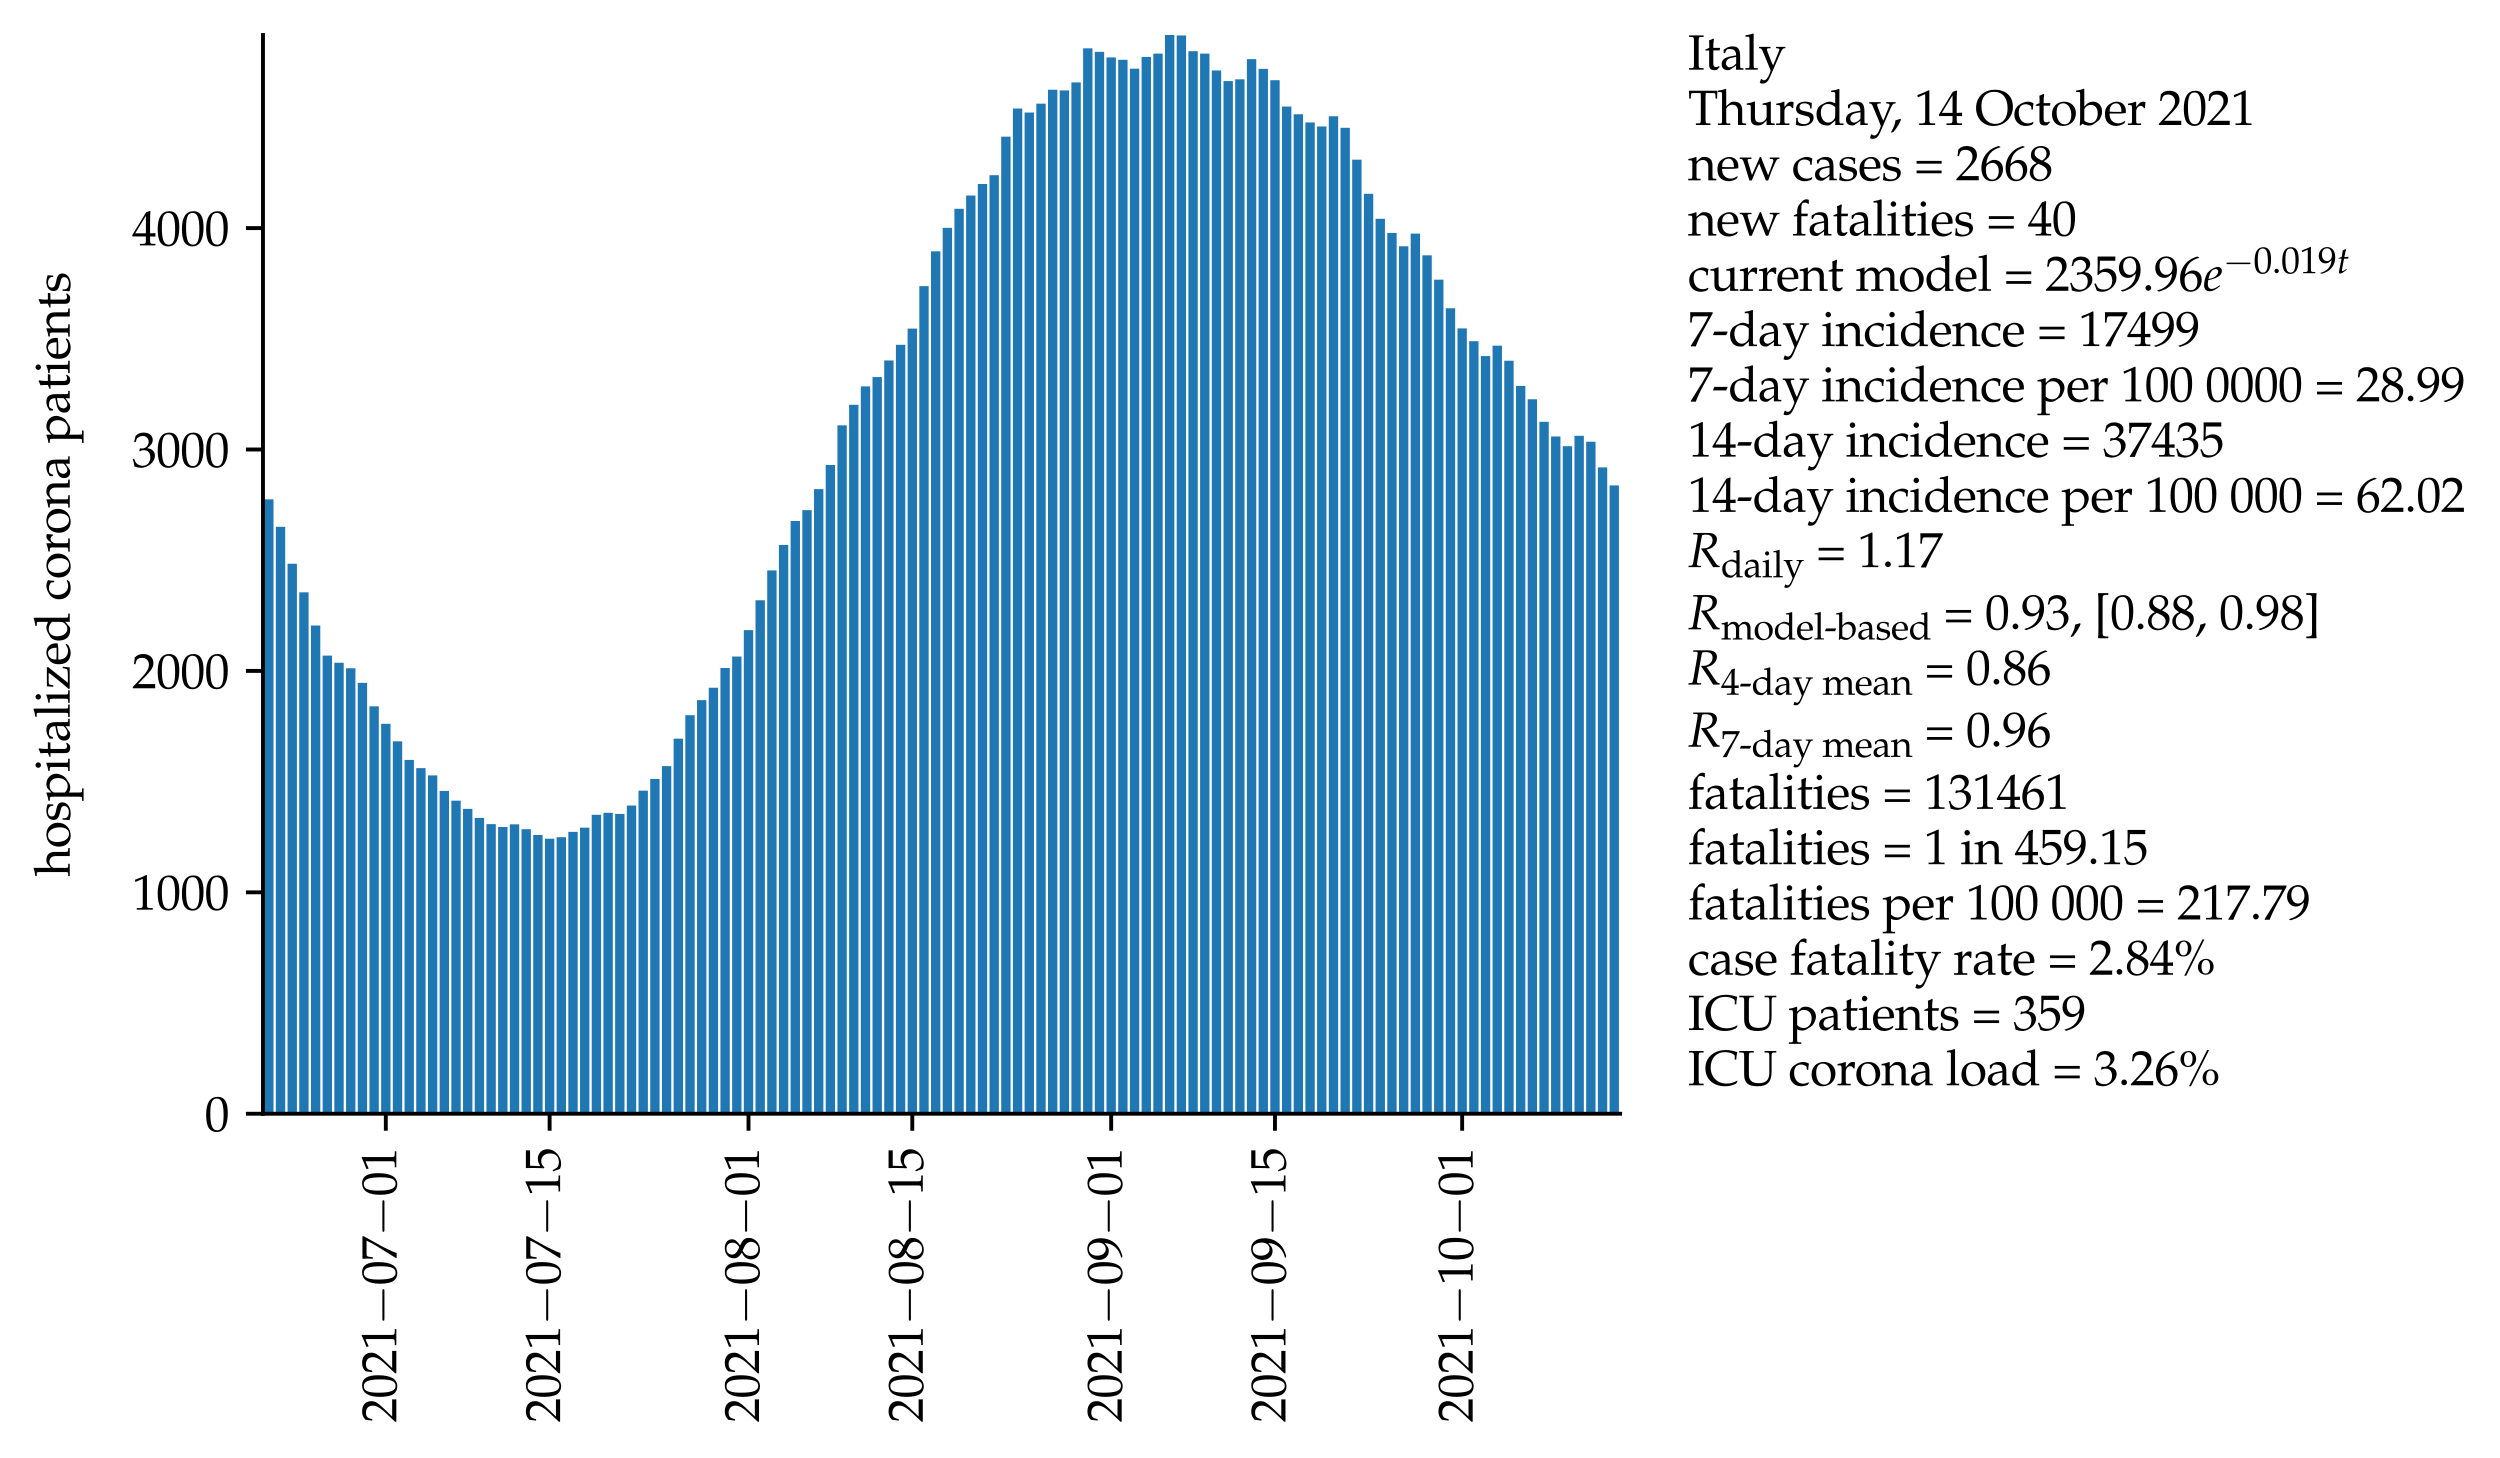 <?xml version="1.0" encoding="utf-8" standalone="no"?>
<!DOCTYPE svg PUBLIC "-//W3C//DTD SVG 1.1//EN"
  "http://www.w3.org/Graphics/SVG/1.1/DTD/svg11.dtd">
<svg height="299.648pt" version="1.1" viewBox="0 0 513.953 299.648" width="513.953pt" xmlns="http://www.w3.org/2000/svg" xmlns:xlink="http://www.w3.org/1999/xlink">
 <defs>
  <style type="text/css">*{stroke-linecap:butt;stroke-linejoin:round;}</style>
 </defs>
 <g id="figure_1">
  <g id="patch_1">
   <path d="M 0 299.648 
L 513.953 299.648 
L 513.953 0 
L 0 0 
z
" style="fill:#ffffff;"/>
  </g>
  <g id="axes_1">
   <g id="patch_2">
    <path d="M 54.063 228.96 
L 333.063 228.96 
L 333.063 7.2 
L 54.063 7.2 
z
" style="fill:#ffffff;"/>
   </g>
   <g id="patch_3">
    <path clip-path="url(#pe97f4beab5)" d="M 54.303 228.96 
L 56.228 228.96 
L 56.228 102.65 
L 54.303 102.65 
z
" style="fill:#1f77b4;"/>
   </g>
   <g id="patch_4">
    <path clip-path="url(#pe97f4beab5)" d="M 56.709 228.96 
L 58.633 228.96 
L 58.633 108.294 
L 56.709 108.294 
z
" style="fill:#1f77b4;"/>
   </g>
   <g id="patch_5">
    <path clip-path="url(#pe97f4beab5)" d="M 59.114 228.96 
L 61.038 228.96 
L 61.038 115.895 
L 59.114 115.895 
z
" style="fill:#1f77b4;"/>
   </g>
   <g id="patch_6">
    <path clip-path="url(#pe97f4beab5)" d="M 61.519 228.96 
L 63.443 228.96 
L 63.443 121.767 
L 61.519 121.767 
z
" style="fill:#1f77b4;"/>
   </g>
   <g id="patch_7">
    <path clip-path="url(#pe97f4beab5)" d="M 63.924 228.96 
L 65.848 228.96 
L 65.848 128.594 
L 63.924 128.594 
z
" style="fill:#1f77b4;"/>
   </g>
   <g id="patch_8">
    <path clip-path="url(#pe97f4beab5)" d="M 66.329 228.96 
L 68.253 228.96 
L 68.253 134.785 
L 66.329 134.785 
z
" style="fill:#1f77b4;"/>
   </g>
   <g id="patch_9">
    <path clip-path="url(#pe97f4beab5)" d="M 68.734 228.96 
L 70.659 228.96 
L 70.659 136.241 
L 68.734 136.241 
z
" style="fill:#1f77b4;"/>
   </g>
   <g id="patch_10">
    <path clip-path="url(#pe97f4beab5)" d="M 71.14 228.96 
L 73.064 228.96 
L 73.064 137.379 
L 71.14 137.379 
z
" style="fill:#1f77b4;"/>
   </g>
   <g id="patch_11">
    <path clip-path="url(#pe97f4beab5)" d="M 73.545 228.96 
L 75.469 228.96 
L 75.469 140.383 
L 73.545 140.383 
z
" style="fill:#1f77b4;"/>
   </g>
   <g id="patch_12">
    <path clip-path="url(#pe97f4beab5)" d="M 75.95 228.96 
L 77.874 228.96 
L 77.874 145.208 
L 75.95 145.208 
z
" style="fill:#1f77b4;"/>
   </g>
   <g id="patch_13">
    <path clip-path="url(#pe97f4beab5)" d="M 78.355 228.96 
L 80.279 228.96 
L 80.279 148.804 
L 78.355 148.804 
z
" style="fill:#1f77b4;"/>
   </g>
   <g id="patch_14">
    <path clip-path="url(#pe97f4beab5)" d="M 80.76 228.96 
L 82.684 228.96 
L 82.684 152.4 
L 80.76 152.4 
z
" style="fill:#1f77b4;"/>
   </g>
   <g id="patch_15">
    <path clip-path="url(#pe97f4beab5)" d="M 83.166 228.96 
L 85.09 228.96 
L 85.09 156.223 
L 83.166 156.223 
z
" style="fill:#1f77b4;"/>
   </g>
   <g id="patch_16">
    <path clip-path="url(#pe97f4beab5)" d="M 85.571 228.96 
L 87.495 228.96 
L 87.495 157.908 
L 85.571 157.908 
z
" style="fill:#1f77b4;"/>
   </g>
   <g id="patch_17">
    <path clip-path="url(#pe97f4beab5)" d="M 87.976 228.96 
L 89.9 228.96 
L 89.9 159.41 
L 87.976 159.41 
z
" style="fill:#1f77b4;"/>
   </g>
   <g id="patch_18">
    <path clip-path="url(#pe97f4beab5)" d="M 90.381 228.96 
L 92.305 228.96 
L 92.305 162.596 
L 90.381 162.596 
z
" style="fill:#1f77b4;"/>
   </g>
   <g id="patch_19">
    <path clip-path="url(#pe97f4beab5)" d="M 92.786 228.96 
L 94.71 228.96 
L 94.71 164.599 
L 92.786 164.599 
z
" style="fill:#1f77b4;"/>
   </g>
   <g id="patch_20">
    <path clip-path="url(#pe97f4beab5)" d="M 95.191 228.96 
L 97.116 228.96 
L 97.116 166.283 
L 95.191 166.283 
z
" style="fill:#1f77b4;"/>
   </g>
   <g id="patch_21">
    <path clip-path="url(#pe97f4beab5)" d="M 97.597 228.96 
L 99.521 228.96 
L 99.521 168.149 
L 97.597 168.149 
z
" style="fill:#1f77b4;"/>
   </g>
   <g id="patch_22">
    <path clip-path="url(#pe97f4beab5)" d="M 100.002 228.96 
L 101.926 228.96 
L 101.926 169.423 
L 100.002 169.423 
z
" style="fill:#1f77b4;"/>
   </g>
   <g id="patch_23">
    <path clip-path="url(#pe97f4beab5)" d="M 102.407 228.96 
L 104.331 228.96 
L 104.331 170.015 
L 102.407 170.015 
z
" style="fill:#1f77b4;"/>
   </g>
   <g id="patch_24">
    <path clip-path="url(#pe97f4beab5)" d="M 104.812 228.96 
L 106.736 228.96 
L 106.736 169.469 
L 104.812 169.469 
z
" style="fill:#1f77b4;"/>
   </g>
   <g id="patch_25">
    <path clip-path="url(#pe97f4beab5)" d="M 107.217 228.96 
L 109.141 228.96 
L 109.141 170.47 
L 107.217 170.47 
z
" style="fill:#1f77b4;"/>
   </g>
   <g id="patch_26">
    <path clip-path="url(#pe97f4beab5)" d="M 109.622 228.96 
L 111.547 228.96 
L 111.547 171.654 
L 109.622 171.654 
z
" style="fill:#1f77b4;"/>
   </g>
   <g id="patch_27">
    <path clip-path="url(#pe97f4beab5)" d="M 112.028 228.96 
L 113.952 228.96 
L 113.952 172.428 
L 112.028 172.428 
z
" style="fill:#1f77b4;"/>
   </g>
   <g id="patch_28">
    <path clip-path="url(#pe97f4beab5)" d="M 114.433 228.96 
L 116.357 228.96 
L 116.357 172.109 
L 114.433 172.109 
z
" style="fill:#1f77b4;"/>
   </g>
   <g id="patch_29">
    <path clip-path="url(#pe97f4beab5)" d="M 116.838 228.96 
L 118.762 228.96 
L 118.762 171.017 
L 116.838 171.017 
z
" style="fill:#1f77b4;"/>
   </g>
   <g id="patch_30">
    <path clip-path="url(#pe97f4beab5)" d="M 119.243 228.96 
L 121.167 228.96 
L 121.167 170.152 
L 119.243 170.152 
z
" style="fill:#1f77b4;"/>
   </g>
   <g id="patch_31">
    <path clip-path="url(#pe97f4beab5)" d="M 121.648 228.96 
L 123.572 228.96 
L 123.572 167.512 
L 121.648 167.512 
z
" style="fill:#1f77b4;"/>
   </g>
   <g id="patch_32">
    <path clip-path="url(#pe97f4beab5)" d="M 124.053 228.96 
L 125.978 228.96 
L 125.978 167.102 
L 124.053 167.102 
z
" style="fill:#1f77b4;"/>
   </g>
   <g id="patch_33">
    <path clip-path="url(#pe97f4beab5)" d="M 126.459 228.96 
L 128.383 228.96 
L 128.383 167.33 
L 126.459 167.33 
z
" style="fill:#1f77b4;"/>
   </g>
   <g id="patch_34">
    <path clip-path="url(#pe97f4beab5)" d="M 128.864 228.96 
L 130.788 228.96 
L 130.788 165.6 
L 128.864 165.6 
z
" style="fill:#1f77b4;"/>
   </g>
   <g id="patch_35">
    <path clip-path="url(#pe97f4beab5)" d="M 131.269 228.96 
L 133.193 228.96 
L 133.193 162.55 
L 131.269 162.55 
z
" style="fill:#1f77b4;"/>
   </g>
   <g id="patch_36">
    <path clip-path="url(#pe97f4beab5)" d="M 133.674 228.96 
L 135.598 228.96 
L 135.598 160.138 
L 133.674 160.138 
z
" style="fill:#1f77b4;"/>
   </g>
   <g id="patch_37">
    <path clip-path="url(#pe97f4beab5)" d="M 136.079 228.96 
L 138.003 228.96 
L 138.003 157.498 
L 136.079 157.498 
z
" style="fill:#1f77b4;"/>
   </g>
   <g id="patch_38">
    <path clip-path="url(#pe97f4beab5)" d="M 138.484 228.96 
L 140.409 228.96 
L 140.409 151.854 
L 138.484 151.854 
z
" style="fill:#1f77b4;"/>
   </g>
   <g id="patch_39">
    <path clip-path="url(#pe97f4beab5)" d="M 140.89 228.96 
L 142.814 228.96 
L 142.814 147.029 
L 140.89 147.029 
z
" style="fill:#1f77b4;"/>
   </g>
   <g id="patch_40">
    <path clip-path="url(#pe97f4beab5)" d="M 143.295 228.96 
L 145.219 228.96 
L 145.219 143.934 
L 143.295 143.934 
z
" style="fill:#1f77b4;"/>
   </g>
   <g id="patch_41">
    <path clip-path="url(#pe97f4beab5)" d="M 145.7 228.96 
L 147.624 228.96 
L 147.624 141.385 
L 145.7 141.385 
z
" style="fill:#1f77b4;"/>
   </g>
   <g id="patch_42">
    <path clip-path="url(#pe97f4beab5)" d="M 148.105 228.96 
L 150.029 228.96 
L 150.029 137.334 
L 148.105 137.334 
z
" style="fill:#1f77b4;"/>
   </g>
   <g id="patch_43">
    <path clip-path="url(#pe97f4beab5)" d="M 150.51 228.96 
L 152.434 228.96 
L 152.434 134.967 
L 150.51 134.967 
z
" style="fill:#1f77b4;"/>
   </g>
   <g id="patch_44">
    <path clip-path="url(#pe97f4beab5)" d="M 152.916 228.96 
L 154.84 228.96 
L 154.84 129.55 
L 152.916 129.55 
z
" style="fill:#1f77b4;"/>
   </g>
   <g id="patch_45">
    <path clip-path="url(#pe97f4beab5)" d="M 155.321 228.96 
L 157.245 228.96 
L 157.245 123.406 
L 155.321 123.406 
z
" style="fill:#1f77b4;"/>
   </g>
   <g id="patch_46">
    <path clip-path="url(#pe97f4beab5)" d="M 157.726 228.96 
L 159.65 228.96 
L 159.65 117.261 
L 157.726 117.261 
z
" style="fill:#1f77b4;"/>
   </g>
   <g id="patch_47">
    <path clip-path="url(#pe97f4beab5)" d="M 160.131 228.96 
L 162.055 228.96 
L 162.055 112.026 
L 160.131 112.026 
z
" style="fill:#1f77b4;"/>
   </g>
   <g id="patch_48">
    <path clip-path="url(#pe97f4beab5)" d="M 162.536 228.96 
L 164.46 228.96 
L 164.46 107.11 
L 162.536 107.11 
z
" style="fill:#1f77b4;"/>
   </g>
   <g id="patch_49">
    <path clip-path="url(#pe97f4beab5)" d="M 164.941 228.96 
L 166.866 228.96 
L 166.866 104.88 
L 164.941 104.88 
z
" style="fill:#1f77b4;"/>
   </g>
   <g id="patch_50">
    <path clip-path="url(#pe97f4beab5)" d="M 167.347 228.96 
L 169.271 228.96 
L 169.271 100.556 
L 167.347 100.556 
z
" style="fill:#1f77b4;"/>
   </g>
   <g id="patch_51">
    <path clip-path="url(#pe97f4beab5)" d="M 169.752 228.96 
L 171.676 228.96 
L 171.676 95.594 
L 169.752 95.594 
z
" style="fill:#1f77b4;"/>
   </g>
   <g id="patch_52">
    <path clip-path="url(#pe97f4beab5)" d="M 172.157 228.96 
L 174.081 228.96 
L 174.081 87.447 
L 172.157 87.447 
z
" style="fill:#1f77b4;"/>
   </g>
   <g id="patch_53">
    <path clip-path="url(#pe97f4beab5)" d="M 174.562 228.96 
L 176.486 228.96 
L 176.486 83.214 
L 174.562 83.214 
z
" style="fill:#1f77b4;"/>
   </g>
   <g id="patch_54">
    <path clip-path="url(#pe97f4beab5)" d="M 176.967 228.96 
L 178.891 228.96 
L 178.891 79.436 
L 176.967 79.436 
z
" style="fill:#1f77b4;"/>
   </g>
   <g id="patch_55">
    <path clip-path="url(#pe97f4beab5)" d="M 179.372 228.96 
L 181.297 228.96 
L 181.297 77.524 
L 179.372 77.524 
z
" style="fill:#1f77b4;"/>
   </g>
   <g id="patch_56">
    <path clip-path="url(#pe97f4beab5)" d="M 181.778 228.96 
L 183.702 228.96 
L 183.702 74.11 
L 181.778 74.11 
z
" style="fill:#1f77b4;"/>
   </g>
   <g id="patch_57">
    <path clip-path="url(#pe97f4beab5)" d="M 184.183 228.96 
L 186.107 228.96 
L 186.107 70.879 
L 184.183 70.879 
z
" style="fill:#1f77b4;"/>
   </g>
   <g id="patch_58">
    <path clip-path="url(#pe97f4beab5)" d="M 186.588 228.96 
L 188.512 228.96 
L 188.512 67.556 
L 186.588 67.556 
z
" style="fill:#1f77b4;"/>
   </g>
   <g id="patch_59">
    <path clip-path="url(#pe97f4beab5)" d="M 188.993 228.96 
L 190.917 228.96 
L 190.917 58.817 
L 188.993 58.817 
z
" style="fill:#1f77b4;"/>
   </g>
   <g id="patch_60">
    <path clip-path="url(#pe97f4beab5)" d="M 191.398 228.96 
L 193.322 228.96 
L 193.322 51.67 
L 191.398 51.67 
z
" style="fill:#1f77b4;"/>
   </g>
   <g id="patch_61">
    <path clip-path="url(#pe97f4beab5)" d="M 193.803 228.96 
L 195.728 228.96 
L 195.728 46.846 
L 193.803 46.846 
z
" style="fill:#1f77b4;"/>
   </g>
   <g id="patch_62">
    <path clip-path="url(#pe97f4beab5)" d="M 196.209 228.96 
L 198.133 228.96 
L 198.133 42.931 
L 196.209 42.931 
z
" style="fill:#1f77b4;"/>
   </g>
   <g id="patch_63">
    <path clip-path="url(#pe97f4beab5)" d="M 198.614 228.96 
L 200.538 228.96 
L 200.538 40.2 
L 198.614 40.2 
z
" style="fill:#1f77b4;"/>
   </g>
   <g id="patch_64">
    <path clip-path="url(#pe97f4beab5)" d="M 201.019 228.96 
L 202.943 228.96 
L 202.943 37.833 
L 201.019 37.833 
z
" style="fill:#1f77b4;"/>
   </g>
   <g id="patch_65">
    <path clip-path="url(#pe97f4beab5)" d="M 203.424 228.96 
L 205.348 228.96 
L 205.348 36.012 
L 203.424 36.012 
z
" style="fill:#1f77b4;"/>
   </g>
   <g id="patch_66">
    <path clip-path="url(#pe97f4beab5)" d="M 205.829 228.96 
L 207.753 228.96 
L 207.753 28.092 
L 205.829 28.092 
z
" style="fill:#1f77b4;"/>
   </g>
   <g id="patch_67">
    <path clip-path="url(#pe97f4beab5)" d="M 208.234 228.96 
L 210.159 228.96 
L 210.159 22.312 
L 208.234 22.312 
z
" style="fill:#1f77b4;"/>
   </g>
   <g id="patch_68">
    <path clip-path="url(#pe97f4beab5)" d="M 210.64 228.96 
L 212.564 228.96 
L 212.564 23.131 
L 210.64 23.131 
z
" style="fill:#1f77b4;"/>
   </g>
   <g id="patch_69">
    <path clip-path="url(#pe97f4beab5)" d="M 213.045 228.96 
L 214.969 228.96 
L 214.969 21.31 
L 213.045 21.31 
z
" style="fill:#1f77b4;"/>
   </g>
   <g id="patch_70">
    <path clip-path="url(#pe97f4beab5)" d="M 215.45 228.96 
L 217.374 228.96 
L 217.374 18.443 
L 215.45 18.443 
z
" style="fill:#1f77b4;"/>
   </g>
   <g id="patch_71">
    <path clip-path="url(#pe97f4beab5)" d="M 217.855 228.96 
L 219.779 228.96 
L 219.779 18.579 
L 217.855 18.579 
z
" style="fill:#1f77b4;"/>
   </g>
   <g id="patch_72">
    <path clip-path="url(#pe97f4beab5)" d="M 220.26 228.96 
L 222.184 228.96 
L 222.184 16.941 
L 220.26 16.941 
z
" style="fill:#1f77b4;"/>
   </g>
   <g id="patch_73">
    <path clip-path="url(#pe97f4beab5)" d="M 222.666 228.96 
L 224.59 228.96 
L 224.59 9.931 
L 222.666 9.931 
z
" style="fill:#1f77b4;"/>
   </g>
   <g id="patch_74">
    <path clip-path="url(#pe97f4beab5)" d="M 225.071 228.96 
L 226.995 228.96 
L 226.995 10.659 
L 225.071 10.659 
z
" style="fill:#1f77b4;"/>
   </g>
   <g id="patch_75">
    <path clip-path="url(#pe97f4beab5)" d="M 227.476 228.96 
L 229.4 228.96 
L 229.4 11.797 
L 227.476 11.797 
z
" style="fill:#1f77b4;"/>
   </g>
   <g id="patch_76">
    <path clip-path="url(#pe97f4beab5)" d="M 229.881 228.96 
L 231.805 228.96 
L 231.805 12.298 
L 229.881 12.298 
z
" style="fill:#1f77b4;"/>
   </g>
   <g id="patch_77">
    <path clip-path="url(#pe97f4beab5)" d="M 232.286 228.96 
L 234.21 228.96 
L 234.21 14.119 
L 232.286 14.119 
z
" style="fill:#1f77b4;"/>
   </g>
   <g id="patch_78">
    <path clip-path="url(#pe97f4beab5)" d="M 234.691 228.96 
L 236.616 228.96 
L 236.616 11.706 
L 234.691 11.706 
z
" style="fill:#1f77b4;"/>
   </g>
   <g id="patch_79">
    <path clip-path="url(#pe97f4beab5)" d="M 237.097 228.96 
L 239.021 228.96 
L 239.021 11.023 
L 237.097 11.023 
z
" style="fill:#1f77b4;"/>
   </g>
   <g id="patch_80">
    <path clip-path="url(#pe97f4beab5)" d="M 239.502 228.96 
L 241.426 228.96 
L 241.426 7.2 
L 239.502 7.2 
z
" style="fill:#1f77b4;"/>
   </g>
   <g id="patch_81">
    <path clip-path="url(#pe97f4beab5)" d="M 241.907 228.96 
L 243.831 228.96 
L 243.831 7.291 
L 241.907 7.291 
z
" style="fill:#1f77b4;"/>
   </g>
   <g id="patch_82">
    <path clip-path="url(#pe97f4beab5)" d="M 244.312 228.96 
L 246.236 228.96 
L 246.236 10.523 
L 244.312 10.523 
z
" style="fill:#1f77b4;"/>
   </g>
   <g id="patch_83">
    <path clip-path="url(#pe97f4beab5)" d="M 246.717 228.96 
L 248.641 228.96 
L 248.641 11.023 
L 246.717 11.023 
z
" style="fill:#1f77b4;"/>
   </g>
   <g id="patch_84">
    <path clip-path="url(#pe97f4beab5)" d="M 249.122 228.96 
L 251.047 228.96 
L 251.047 14.483 
L 249.122 14.483 
z
" style="fill:#1f77b4;"/>
   </g>
   <g id="patch_85">
    <path clip-path="url(#pe97f4beab5)" d="M 251.528 228.96 
L 253.452 228.96 
L 253.452 16.668 
L 251.528 16.668 
z
" style="fill:#1f77b4;"/>
   </g>
   <g id="patch_86">
    <path clip-path="url(#pe97f4beab5)" d="M 253.933 228.96 
L 255.857 228.96 
L 255.857 16.303 
L 253.933 16.303 
z
" style="fill:#1f77b4;"/>
   </g>
   <g id="patch_87">
    <path clip-path="url(#pe97f4beab5)" d="M 256.338 228.96 
L 258.262 228.96 
L 258.262 12.161 
L 256.338 12.161 
z
" style="fill:#1f77b4;"/>
   </g>
   <g id="patch_88">
    <path clip-path="url(#pe97f4beab5)" d="M 258.743 228.96 
L 260.667 228.96 
L 260.667 14.164 
L 258.743 14.164 
z
" style="fill:#1f77b4;"/>
   </g>
   <g id="patch_89">
    <path clip-path="url(#pe97f4beab5)" d="M 261.148 228.96 
L 263.072 228.96 
L 263.072 16.486 
L 261.148 16.486 
z
" style="fill:#1f77b4;"/>
   </g>
   <g id="patch_90">
    <path clip-path="url(#pe97f4beab5)" d="M 263.553 228.96 
L 265.478 228.96 
L 265.478 21.902 
L 263.553 21.902 
z
" style="fill:#1f77b4;"/>
   </g>
   <g id="patch_91">
    <path clip-path="url(#pe97f4beab5)" d="M 265.959 228.96 
L 267.883 228.96 
L 267.883 23.495 
L 265.959 23.495 
z
" style="fill:#1f77b4;"/>
   </g>
   <g id="patch_92">
    <path clip-path="url(#pe97f4beab5)" d="M 268.364 228.96 
L 270.288 228.96 
L 270.288 25.179 
L 268.364 25.179 
z
" style="fill:#1f77b4;"/>
   </g>
   <g id="patch_93">
    <path clip-path="url(#pe97f4beab5)" d="M 270.769 228.96 
L 272.693 228.96 
L 272.693 25.999 
L 270.769 25.999 
z
" style="fill:#1f77b4;"/>
   </g>
   <g id="patch_94">
    <path clip-path="url(#pe97f4beab5)" d="M 273.174 228.96 
L 275.098 228.96 
L 275.098 23.905 
L 273.174 23.905 
z
" style="fill:#1f77b4;"/>
   </g>
   <g id="patch_95">
    <path clip-path="url(#pe97f4beab5)" d="M 275.579 228.96 
L 277.503 228.96 
L 277.503 26.272 
L 275.579 26.272 
z
" style="fill:#1f77b4;"/>
   </g>
   <g id="patch_96">
    <path clip-path="url(#pe97f4beab5)" d="M 277.984 228.96 
L 279.909 228.96 
L 279.909 32.826 
L 277.984 32.826 
z
" style="fill:#1f77b4;"/>
   </g>
   <g id="patch_97">
    <path clip-path="url(#pe97f4beab5)" d="M 280.39 228.96 
L 282.314 228.96 
L 282.314 39.836 
L 280.39 39.836 
z
" style="fill:#1f77b4;"/>
   </g>
   <g id="patch_98">
    <path clip-path="url(#pe97f4beab5)" d="M 282.795 228.96 
L 284.719 228.96 
L 284.719 44.979 
L 282.795 44.979 
z
" style="fill:#1f77b4;"/>
   </g>
   <g id="patch_99">
    <path clip-path="url(#pe97f4beab5)" d="M 285.2 228.96 
L 287.124 228.96 
L 287.124 47.892 
L 285.2 47.892 
z
" style="fill:#1f77b4;"/>
   </g>
   <g id="patch_100">
    <path clip-path="url(#pe97f4beab5)" d="M 287.605 228.96 
L 289.529 228.96 
L 289.529 50.623 
L 287.605 50.623 
z
" style="fill:#1f77b4;"/>
   </g>
   <g id="patch_101">
    <path clip-path="url(#pe97f4beab5)" d="M 290.01 228.96 
L 291.934 228.96 
L 291.934 48.029 
L 290.01 48.029 
z
" style="fill:#1f77b4;"/>
   </g>
   <g id="patch_102">
    <path clip-path="url(#pe97f4beab5)" d="M 292.416 228.96 
L 294.34 228.96 
L 294.34 52.49 
L 292.416 52.49 
z
" style="fill:#1f77b4;"/>
   </g>
   <g id="patch_103">
    <path clip-path="url(#pe97f4beab5)" d="M 294.821 228.96 
L 296.745 228.96 
L 296.745 57.497 
L 294.821 57.497 
z
" style="fill:#1f77b4;"/>
   </g>
   <g id="patch_104">
    <path clip-path="url(#pe97f4beab5)" d="M 297.226 228.96 
L 299.15 228.96 
L 299.15 63.368 
L 297.226 63.368 
z
" style="fill:#1f77b4;"/>
   </g>
   <g id="patch_105">
    <path clip-path="url(#pe97f4beab5)" d="M 299.631 228.96 
L 301.555 228.96 
L 301.555 67.51 
L 299.631 67.51 
z
" style="fill:#1f77b4;"/>
   </g>
   <g id="patch_106">
    <path clip-path="url(#pe97f4beab5)" d="M 302.036 228.96 
L 303.96 228.96 
L 303.96 70.15 
L 302.036 70.15 
z
" style="fill:#1f77b4;"/>
   </g>
   <g id="patch_107">
    <path clip-path="url(#pe97f4beab5)" d="M 304.441 228.96 
L 306.366 228.96 
L 306.366 73.2 
L 304.441 73.2 
z
" style="fill:#1f77b4;"/>
   </g>
   <g id="patch_108">
    <path clip-path="url(#pe97f4beab5)" d="M 306.847 228.96 
L 308.771 228.96 
L 308.771 71.061 
L 306.847 71.061 
z
" style="fill:#1f77b4;"/>
   </g>
   <g id="patch_109">
    <path clip-path="url(#pe97f4beab5)" d="M 309.252 228.96 
L 311.176 228.96 
L 311.176 74.156 
L 309.252 74.156 
z
" style="fill:#1f77b4;"/>
   </g>
   <g id="patch_110">
    <path clip-path="url(#pe97f4beab5)" d="M 311.657 228.96 
L 313.581 228.96 
L 313.581 79.345 
L 311.657 79.345 
z
" style="fill:#1f77b4;"/>
   </g>
   <g id="patch_111">
    <path clip-path="url(#pe97f4beab5)" d="M 314.062 228.96 
L 315.986 228.96 
L 315.986 82.076 
L 314.062 82.076 
z
" style="fill:#1f77b4;"/>
   </g>
   <g id="patch_112">
    <path clip-path="url(#pe97f4beab5)" d="M 316.467 228.96 
L 318.391 228.96 
L 318.391 86.719 
L 316.467 86.719 
z
" style="fill:#1f77b4;"/>
   </g>
   <g id="patch_113">
    <path clip-path="url(#pe97f4beab5)" d="M 318.872 228.96 
L 320.797 228.96 
L 320.797 89.723 
L 318.872 89.723 
z
" style="fill:#1f77b4;"/>
   </g>
   <g id="patch_114">
    <path clip-path="url(#pe97f4beab5)" d="M 321.278 228.96 
L 323.202 228.96 
L 323.202 91.726 
L 321.278 91.726 
z
" style="fill:#1f77b4;"/>
   </g>
   <g id="patch_115">
    <path clip-path="url(#pe97f4beab5)" d="M 323.683 228.96 
L 325.607 228.96 
L 325.607 89.586 
L 323.683 89.586 
z
" style="fill:#1f77b4;"/>
   </g>
   <g id="patch_116">
    <path clip-path="url(#pe97f4beab5)" d="M 326.088 228.96 
L 328.012 228.96 
L 328.012 90.815 
L 326.088 90.815 
z
" style="fill:#1f77b4;"/>
   </g>
   <g id="patch_117">
    <path clip-path="url(#pe97f4beab5)" d="M 328.493 228.96 
L 330.417 228.96 
L 330.417 96.095 
L 328.493 96.095 
z
" style="fill:#1f77b4;"/>
   </g>
   <g id="patch_118">
    <path clip-path="url(#pe97f4beab5)" d="M 330.898 228.96 
L 332.822 228.96 
L 332.822 99.782 
L 330.898 99.782 
z
" style="fill:#1f77b4;"/>
   </g>
   <g id="matplotlib.axis_1">
    <g id="xtick_1">
     <g id="line2d_1">
      <defs>
       <path d="M 0 0 
L 0 3.5 
" id="m20f9355d23" style="stroke:#000000;stroke-width:0.8;"/>
      </defs>
      <g>
       <use style="stroke:#000000;stroke-width:0.8;" x="79.317" xlink:href="#m20f9355d23" y="228.96"/>
      </g>
     </g>
     <g id="text_1">
      <!-- $\mathdefault{2021{-}07{-}01}$ -->
      <g transform="translate(81.477 292.448)rotate(-90)scale(0.1 -0.1)">
       <defs>
        <path d="M 102 160 
L 102 0 
C 1299 0 1299 0 1530 0 
C 1760 0 1760 0 2995 0 
C 2982 125 2982 186 2982 269 
C 2982 348 2982 407 2995 539 
C 2259 539 1965 539 781 539 
L 1946 1761 
C 2566 2414 2758 2763 2758 3238 
C 2758 3966 2259 4416 1446 4416 
C 986 4416 672 4288 358 3969 
L 250 3099 
L 435 3099 
L 518 3393 
C 621 3763 851 3923 1280 3923 
C 1830 3923 2182 3577 2182 3035 
C 2182 2555 1914 2083 1190 1316 
L 102 160 
z
" id="URWPalladioL-Roma-32" transform="scale(0.016)"/>
        <path d="M 1683 4416 
C 691 4416 186 3628 186 2077 
C 186 1326 320 680 544 366 
C 768 51 1126 -128 1523 -128 
C 2490 -128 2976 705 2976 2346 
C 2976 3749 2560 4416 1683 4416 
z
M 1568 4192 
C 2189 4192 2438 3564 2438 2025 
C 2438 661 2195 96 1606 96 
C 986 96 723 744 723 2308 
C 723 3660 960 4192 1568 4192 
z
" id="URWPalladioL-Roma-30" transform="scale(0.016)"/>
        <path d="M 429 3584 
L 493 3584 
L 1318 3956 
C 1325 3962 1331 3962 1338 3962 
C 1376 3962 1389 3905 1389 3751 
L 1389 613 
C 1389 276 1318 205 973 205 
L 614 205 
L 614 0 
C 1600 0 1600 0 1670 0 
C 1754 0 1894 0 2112 0 
C 2189 0 2413 0 2675 0 
L 2675 205 
L 2342 205 
C 1990 205 1926 276 1926 612 
L 1926 4443 
L 1837 4475 
C 1421 4257 966 4065 384 3860 
L 429 3584 
z
" id="URWPalladioL-Roma-31" transform="scale(0.016)"/>
        <path d="M 4218 1472 
C 4326 1472 4442 1472 4442 1600 
C 4442 1728 4326 1728 4218 1728 
L 755 1728 
C 646 1728 531 1728 531 1600 
C 531 1472 646 1472 755 1472 
L 4218 1472 
z
" id="CMSY10-0" transform="scale(0.016)"/>
        <path d="M 358 32 
L 416 -51 
C 666 -32 666 -32 710 -32 
C 755 -32 755 -32 1005 -51 
C 1274 649 1587 1317 2010 2087 
L 3181 4199 
L 3181 4372 
C 2490 4372 2266 4372 1747 4372 
C 1280 4372 966 4372 346 4372 
L 282 4359 
C 301 3750 301 3750 301 3685 
C 301 3614 301 3614 282 3031 
L 474 3031 
L 518 3390 
C 570 3789 614 3840 909 3840 
L 2618 3840 
C 2362 3313 2163 2941 1920 2549 
L 358 32 
z
" id="URWPalladioL-Roma-37" transform="scale(0.016)"/>
       </defs>
       <use transform="scale(0.996)" xlink:href="#URWPalladioL-Roma-32"/>
       <use transform="translate(49.813 0)scale(0.996)" xlink:href="#URWPalladioL-Roma-30"/>
       <use transform="translate(99.626 0)scale(0.996)" xlink:href="#URWPalladioL-Roma-32"/>
       <use transform="translate(149.44 0)scale(0.996)" xlink:href="#URWPalladioL-Roma-31"/>
       <use transform="translate(200.498 0)scale(1.038)" xlink:href="#CMSY10-0"/>
       <use transform="translate(282.44 0)scale(0.996)" xlink:href="#URWPalladioL-Roma-30"/>
       <use transform="translate(332.253 0)scale(0.996)" xlink:href="#URWPalladioL-Roma-37"/>
       <use transform="translate(383.311 0)scale(1.038)" xlink:href="#CMSY10-0"/>
       <use transform="translate(465.253 0)scale(0.996)" xlink:href="#URWPalladioL-Roma-30"/>
       <use transform="translate(515.066 0)scale(0.996)" xlink:href="#URWPalladioL-Roma-31"/>
      </g>
     </g>
    </g>
    <g id="xtick_2">
     <g id="line2d_2">
      <g>
       <use style="stroke:#000000;stroke-width:0.8;" x="112.99" xlink:href="#m20f9355d23" y="228.96"/>
      </g>
     </g>
     <g id="text_2">
      <!-- $\mathdefault{2021{-}07{-}15}$ -->
      <g transform="translate(115.149 292.448)rotate(-90)scale(0.1 -0.1)">
       <defs>
        <path d="M 813 3877 
C 1638 3877 1997 3877 2765 3877 
L 2797 3907 
C 2784 4016 2784 4064 2784 4144 
C 2784 4229 2784 4277 2797 4386 
L 2765 4416 
C 2285 4416 1997 4416 1651 4416 
C 1299 4416 1018 4416 538 4416 
L 506 4403 
C 512 4011 518 3729 518 3523 
C 518 2977 499 2360 480 2077 
L 608 2038 
C 909 2341 1082 2432 1395 2432 
C 2010 2432 2394 1993 2394 1296 
C 2394 580 1984 160 1286 160 
C 941 160 621 277 531 444 
L 237 973 
L 83 883 
C 230 516 307 310 397 27 
C 576 -71 832 -128 1107 -128 
C 1536 -128 1990 59 2342 368 
C 2733 716 2938 1154 2938 1630 
C 2938 2359 2419 2874 1690 2874 
C 1382 2874 1152 2791 755 2554 
L 813 3877 
z
" id="URWPalladioL-Roma-35" transform="scale(0.016)"/>
       </defs>
       <use transform="scale(0.996)" xlink:href="#URWPalladioL-Roma-32"/>
       <use transform="translate(49.813 0)scale(0.996)" xlink:href="#URWPalladioL-Roma-30"/>
       <use transform="translate(99.626 0)scale(0.996)" xlink:href="#URWPalladioL-Roma-32"/>
       <use transform="translate(149.44 0)scale(0.996)" xlink:href="#URWPalladioL-Roma-31"/>
       <use transform="translate(200.498 0)scale(1.038)" xlink:href="#CMSY10-0"/>
       <use transform="translate(282.44 0)scale(0.996)" xlink:href="#URWPalladioL-Roma-30"/>
       <use transform="translate(332.253 0)scale(0.996)" xlink:href="#URWPalladioL-Roma-37"/>
       <use transform="translate(383.311 0)scale(1.038)" xlink:href="#CMSY10-0"/>
       <use transform="translate(465.253 0)scale(0.996)" xlink:href="#URWPalladioL-Roma-31"/>
       <use transform="translate(515.066 0)scale(0.996)" xlink:href="#URWPalladioL-Roma-35"/>
      </g>
     </g>
    </g>
    <g id="xtick_3">
     <g id="line2d_3">
      <g>
       <use style="stroke:#000000;stroke-width:0.8;" x="153.878" xlink:href="#m20f9355d23" y="228.96"/>
      </g>
     </g>
     <g id="text_3">
      <!-- $\mathdefault{2021{-}08{-}01}$ -->
      <g transform="translate(156.037 292.448)rotate(-90)scale(0.1 -0.1)">
       <defs>
        <path d="M 1075 2211 
C 813 2090 704 2019 563 1884 
C 320 1641 192 1352 192 1019 
C 192 359 723 -128 1446 -128 
C 2278 -128 2970 526 2970 1320 
C 2970 1833 2733 2109 2003 2442 
C 2586 2840 2790 3109 2790 3493 
C 2790 4044 2336 4416 1658 4416 
C 896 4416 339 3929 339 3257 
C 339 2821 512 2577 1075 2211 
z
M 1818 1891 
C 2221 1711 2464 1397 2464 1052 
C 2464 513 2061 90 1542 90 
C 998 90 646 475 646 1071 
C 646 1538 832 1833 1306 2122 
L 1818 1891 
z
M 1427 2712 
C 1024 2910 819 3167 819 3487 
C 819 3910 1126 4198 1581 4198 
C 2048 4198 2355 3891 2355 3422 
C 2355 3058 2195 2808 1779 2538 
L 1427 2712 
z
" id="URWPalladioL-Roma-38" transform="scale(0.016)"/>
       </defs>
       <use transform="scale(0.996)" xlink:href="#URWPalladioL-Roma-32"/>
       <use transform="translate(49.813 0)scale(0.996)" xlink:href="#URWPalladioL-Roma-30"/>
       <use transform="translate(99.626 0)scale(0.996)" xlink:href="#URWPalladioL-Roma-32"/>
       <use transform="translate(149.44 0)scale(0.996)" xlink:href="#URWPalladioL-Roma-31"/>
       <use transform="translate(200.498 0)scale(1.038)" xlink:href="#CMSY10-0"/>
       <use transform="translate(282.44 0)scale(0.996)" xlink:href="#URWPalladioL-Roma-30"/>
       <use transform="translate(332.253 0)scale(0.996)" xlink:href="#URWPalladioL-Roma-38"/>
       <use transform="translate(383.311 0)scale(1.038)" xlink:href="#CMSY10-0"/>
       <use transform="translate(465.253 0)scale(0.996)" xlink:href="#URWPalladioL-Roma-30"/>
       <use transform="translate(515.066 0)scale(0.996)" xlink:href="#URWPalladioL-Roma-31"/>
      </g>
     </g>
    </g>
    <g id="xtick_4">
     <g id="line2d_4">
      <g>
       <use style="stroke:#000000;stroke-width:0.8;" x="187.55" xlink:href="#m20f9355d23" y="228.96"/>
      </g>
     </g>
     <g id="text_4">
      <!-- $\mathdefault{2021{-}08{-}15}$ -->
      <g transform="translate(189.709 292.448)rotate(-90)scale(0.1 -0.1)">
       <use transform="scale(0.996)" xlink:href="#URWPalladioL-Roma-32"/>
       <use transform="translate(49.813 0)scale(0.996)" xlink:href="#URWPalladioL-Roma-30"/>
       <use transform="translate(99.626 0)scale(0.996)" xlink:href="#URWPalladioL-Roma-32"/>
       <use transform="translate(149.44 0)scale(0.996)" xlink:href="#URWPalladioL-Roma-31"/>
       <use transform="translate(200.498 0)scale(1.038)" xlink:href="#CMSY10-0"/>
       <use transform="translate(282.44 0)scale(0.996)" xlink:href="#URWPalladioL-Roma-30"/>
       <use transform="translate(332.253 0)scale(0.996)" xlink:href="#URWPalladioL-Roma-38"/>
       <use transform="translate(383.311 0)scale(1.038)" xlink:href="#CMSY10-0"/>
       <use transform="translate(465.253 0)scale(0.996)" xlink:href="#URWPalladioL-Roma-31"/>
       <use transform="translate(515.066 0)scale(0.996)" xlink:href="#URWPalladioL-Roma-35"/>
      </g>
     </g>
    </g>
    <g id="xtick_5">
     <g id="line2d_5">
      <g>
       <use style="stroke:#000000;stroke-width:0.8;" x="228.438" xlink:href="#m20f9355d23" y="228.96"/>
      </g>
     </g>
     <g id="text_5">
      <!-- $\mathdefault{2021{-}09{-}01}$ -->
      <g transform="translate(230.597 292.448)rotate(-90)scale(0.1 -0.1)">
       <defs>
        <path d="M 614 -106 
C 1325 125 1632 272 1978 566 
C 2598 1098 2925 1835 2925 2693 
C 2925 3776 2406 4435 1562 4435 
C 742 4435 128 3795 128 2938 
C 128 2201 608 1664 1274 1664 
C 1491 1664 1741 1734 1856 1830 
L 2304 2202 
C 2253 1125 1555 336 397 54 
L 397 3 
L 614 -106 
z
M 1536 4224 
C 1824 4224 2035 4102 2176 3846 
C 2291 3641 2368 3328 2368 3040 
C 2368 2451 2029 2055 1536 2055 
C 1024 2055 678 2509 678 3174 
C 678 3821 1011 4224 1536 4224 
z
" id="URWPalladioL-Roma-39" transform="scale(0.016)"/>
       </defs>
       <use transform="scale(0.996)" xlink:href="#URWPalladioL-Roma-32"/>
       <use transform="translate(49.813 0)scale(0.996)" xlink:href="#URWPalladioL-Roma-30"/>
       <use transform="translate(99.626 0)scale(0.996)" xlink:href="#URWPalladioL-Roma-32"/>
       <use transform="translate(149.44 0)scale(0.996)" xlink:href="#URWPalladioL-Roma-31"/>
       <use transform="translate(200.498 0)scale(1.038)" xlink:href="#CMSY10-0"/>
       <use transform="translate(282.44 0)scale(0.996)" xlink:href="#URWPalladioL-Roma-30"/>
       <use transform="translate(332.253 0)scale(0.996)" xlink:href="#URWPalladioL-Roma-39"/>
       <use transform="translate(383.311 0)scale(1.038)" xlink:href="#CMSY10-0"/>
       <use transform="translate(465.253 0)scale(0.996)" xlink:href="#URWPalladioL-Roma-30"/>
       <use transform="translate(515.066 0)scale(0.996)" xlink:href="#URWPalladioL-Roma-31"/>
      </g>
     </g>
    </g>
    <g id="xtick_6">
     <g id="line2d_6">
      <g>
       <use style="stroke:#000000;stroke-width:0.8;" x="262.11" xlink:href="#m20f9355d23" y="228.96"/>
      </g>
     </g>
     <g id="text_6">
      <!-- $\mathdefault{2021{-}09{-}15}$ -->
      <g transform="translate(264.27 292.448)rotate(-90)scale(0.1 -0.1)">
       <use transform="scale(0.996)" xlink:href="#URWPalladioL-Roma-32"/>
       <use transform="translate(49.813 0)scale(0.996)" xlink:href="#URWPalladioL-Roma-30"/>
       <use transform="translate(99.626 0)scale(0.996)" xlink:href="#URWPalladioL-Roma-32"/>
       <use transform="translate(149.44 0)scale(0.996)" xlink:href="#URWPalladioL-Roma-31"/>
       <use transform="translate(200.498 0)scale(1.038)" xlink:href="#CMSY10-0"/>
       <use transform="translate(282.44 0)scale(0.996)" xlink:href="#URWPalladioL-Roma-30"/>
       <use transform="translate(332.253 0)scale(0.996)" xlink:href="#URWPalladioL-Roma-39"/>
       <use transform="translate(383.311 0)scale(1.038)" xlink:href="#CMSY10-0"/>
       <use transform="translate(465.253 0)scale(0.996)" xlink:href="#URWPalladioL-Roma-31"/>
       <use transform="translate(515.066 0)scale(0.996)" xlink:href="#URWPalladioL-Roma-35"/>
      </g>
     </g>
    </g>
    <g id="xtick_7">
     <g id="line2d_7">
      <g>
       <use style="stroke:#000000;stroke-width:0.8;" x="300.593" xlink:href="#m20f9355d23" y="228.96"/>
      </g>
     </g>
     <g id="text_7">
      <!-- $\mathdefault{2021{-}10{-}01}$ -->
      <g transform="translate(302.753 292.448)rotate(-90)scale(0.1 -0.1)">
       <use transform="scale(0.996)" xlink:href="#URWPalladioL-Roma-32"/>
       <use transform="translate(49.813 0)scale(0.996)" xlink:href="#URWPalladioL-Roma-30"/>
       <use transform="translate(99.626 0)scale(0.996)" xlink:href="#URWPalladioL-Roma-32"/>
       <use transform="translate(149.44 0)scale(0.996)" xlink:href="#URWPalladioL-Roma-31"/>
       <use transform="translate(200.498 0)scale(1.038)" xlink:href="#CMSY10-0"/>
       <use transform="translate(282.44 0)scale(0.996)" xlink:href="#URWPalladioL-Roma-31"/>
       <use transform="translate(332.253 0)scale(0.996)" xlink:href="#URWPalladioL-Roma-30"/>
       <use transform="translate(383.311 0)scale(1.038)" xlink:href="#CMSY10-0"/>
       <use transform="translate(465.253 0)scale(0.996)" xlink:href="#URWPalladioL-Roma-30"/>
       <use transform="translate(515.066 0)scale(0.996)" xlink:href="#URWPalladioL-Roma-31"/>
      </g>
     </g>
    </g>
   </g>
   <g id="matplotlib.axis_2">
    <g id="ytick_1">
     <g id="line2d_8">
      <defs>
       <path d="M 0 0 
L -3.5 0 
" id="m833d6a74d6" style="stroke:#000000;stroke-width:0.8;"/>
      </defs>
      <g>
       <use style="stroke:#000000;stroke-width:0.8;" x="54.063" xlink:href="#m833d6a74d6" y="228.96"/>
      </g>
     </g>
     <g id="text_8">
      <!-- $\mathdefault{0}$ -->
      <g transform="translate(42.082 232.524)scale(0.1 -0.1)">
       <use transform="scale(0.996)" xlink:href="#URWPalladioL-Roma-30"/>
      </g>
     </g>
    </g>
    <g id="ytick_2">
     <g id="line2d_9">
      <g>
       <use style="stroke:#000000;stroke-width:0.8;" x="54.063" xlink:href="#m833d6a74d6" y="183.443"/>
      </g>
     </g>
     <g id="text_9">
      <!-- $\mathdefault{1000}$ -->
      <g transform="translate(27.138 187.007)scale(0.1 -0.1)">
       <use transform="scale(0.996)" xlink:href="#URWPalladioL-Roma-31"/>
       <use transform="translate(49.813 0)scale(0.996)" xlink:href="#URWPalladioL-Roma-30"/>
       <use transform="translate(99.626 0)scale(0.996)" xlink:href="#URWPalladioL-Roma-30"/>
       <use transform="translate(149.44 0)scale(0.996)" xlink:href="#URWPalladioL-Roma-30"/>
      </g>
     </g>
    </g>
    <g id="ytick_3">
     <g id="line2d_10">
      <g>
       <use style="stroke:#000000;stroke-width:0.8;" x="54.063" xlink:href="#m833d6a74d6" y="137.926"/>
      </g>
     </g>
     <g id="text_10">
      <!-- $\mathdefault{2000}$ -->
      <g transform="translate(27.138 141.49)scale(0.1 -0.1)">
       <use transform="scale(0.996)" xlink:href="#URWPalladioL-Roma-32"/>
       <use transform="translate(49.813 0)scale(0.996)" xlink:href="#URWPalladioL-Roma-30"/>
       <use transform="translate(99.626 0)scale(0.996)" xlink:href="#URWPalladioL-Roma-30"/>
       <use transform="translate(149.44 0)scale(0.996)" xlink:href="#URWPalladioL-Roma-30"/>
      </g>
     </g>
    </g>
    <g id="ytick_4">
     <g id="line2d_11">
      <g>
       <use style="stroke:#000000;stroke-width:0.8;" x="54.063" xlink:href="#m833d6a74d6" y="92.408"/>
      </g>
     </g>
     <g id="text_11">
      <!-- $\mathdefault{3000}$ -->
      <g transform="translate(27.138 95.972)scale(0.1 -0.1)">
       <defs>
        <path d="M 275 3197 
L 474 3197 
L 589 3554 
C 659 3770 1062 3987 1395 3987 
C 1811 3987 2150 3649 2150 3248 
C 2150 2770 1773 2368 1318 2368 
C 1267 2368 1197 2368 1114 2381 
L 1018 2381 
L 941 2047 
L 986 2008 
C 1229 2118 1350 2150 1523 2150 
C 2054 2150 2362 1809 2362 1222 
C 2362 566 1971 135 1376 135 
C 1082 135 819 231 627 411 
C 474 553 390 701 269 1049 
L 96 985 
C 230 593 282 361 320 39 
C 659 -77 941 -128 1178 -128 
C 1690 -128 2278 161 2630 593 
C 2848 857 2957 1140 2957 1442 
C 2957 1751 2829 2022 2598 2182 
C 2438 2298 2291 2350 1971 2407 
C 2483 2803 2675 3096 2675 3472 
C 2675 4040 2202 4416 1491 4416 
C 1056 4416 768 4295 461 3989 
L 275 3197 
z
" id="URWPalladioL-Roma-33" transform="scale(0.016)"/>
       </defs>
       <use transform="scale(0.996)" xlink:href="#URWPalladioL-Roma-33"/>
       <use transform="translate(49.813 0)scale(0.996)" xlink:href="#URWPalladioL-Roma-30"/>
       <use transform="translate(99.626 0)scale(0.996)" xlink:href="#URWPalladioL-Roma-30"/>
       <use transform="translate(149.44 0)scale(0.996)" xlink:href="#URWPalladioL-Roma-30"/>
      </g>
     </g>
    </g>
    <g id="ytick_5">
     <g id="line2d_12">
      <g>
       <use style="stroke:#000000;stroke-width:0.8;" x="54.063" xlink:href="#m833d6a74d6" y="46.891"/>
      </g>
     </g>
     <g id="text_12">
      <!-- $\mathdefault{4000}$ -->
      <g transform="translate(27.138 50.455)scale(0.1 -0.1)">
       <defs>
        <path d="M 1792 1152 
L 1792 673 
C 1792 289 1722 199 1408 199 
L 1011 199 
L 1011 0 
C 1862 0 1862 0 2016 0 
C 2170 0 2170 0 3021 0 
L 3021 199 
L 2714 199 
C 2400 199 2330 282 2330 669 
L 2330 1152 
C 2707 1152 2842 1152 3021 1133 
L 3021 1588 
C 2720 1563 2598 1563 2502 1563 
L 2483 1563 
L 2330 1563 
L 2330 2457 
C 2330 3600 2342 4152 2374 4416 
L 2298 4448 
L 1824 4275 
L 13 1299 
L 83 1152 
L 1792 1152 
z
M 1792 1563 
L 416 1563 
L 1792 3826 
L 1792 1563 
z
" id="URWPalladioL-Roma-34" transform="scale(0.016)"/>
       </defs>
       <use transform="scale(0.996)" xlink:href="#URWPalladioL-Roma-34"/>
       <use transform="translate(49.813 0)scale(0.996)" xlink:href="#URWPalladioL-Roma-30"/>
       <use transform="translate(99.626 0)scale(0.996)" xlink:href="#URWPalladioL-Roma-30"/>
       <use transform="translate(149.44 0)scale(0.996)" xlink:href="#URWPalladioL-Roma-30"/>
      </g>
     </g>
    </g>
    <g id="text_13">
     <!-- hospitalized corona patients -->
     <g transform="translate(14.328 180.176)rotate(-90)scale(0.1 -0.1)">
      <defs>
       <path d="M 45 4248 
L 403 4248 
C 518 4248 563 4177 563 3984 
L 563 643 
C 563 237 544 192 326 192 
L 38 192 
L 38 -7 
C 474 -7 646 -7 832 -7 
C 1018 -7 1190 -7 1626 -7 
L 1626 192 
L 1338 192 
C 1120 192 1101 237 1101 643 
L 1101 2011 
C 1101 2300 1523 2616 1914 2616 
C 2342 2616 2624 2297 2624 1806 
L 2624 -7 
C 3014 -7 3021 -7 3130 -7 
C 3219 -7 3219 -7 3661 -7 
L 3661 179 
L 3398 205 
C 3181 205 3162 244 3162 654 
L 3162 1892 
C 3162 2642 2810 3008 2093 3008 
C 1856 3008 1722 2963 1587 2847 
L 1101 2424 
L 1101 4613 
L 1043 4665 
C 762 4556 550 4504 45 4427 
L 45 4248 
z
" id="URWPalladioL-Roma-68" transform="scale(0.016)"/>
       <path d="M 1786 3008 
C 851 3008 205 2347 205 1392 
C 205 487 774 -128 1600 -128 
C 2586 -128 3290 558 3290 1520 
C 3290 2386 2662 3008 1786 3008 
z
M 1670 2796 
C 2259 2796 2694 2155 2694 1283 
C 2694 545 2368 83 1850 83 
C 1222 83 800 699 800 1610 
C 800 2379 1107 2796 1670 2796 
z
" id="URWPalladioL-Roma-6f" transform="scale(0.016)"/>
       <path d="M 262 917 
C 262 475 243 282 192 26 
C 525 -83 774 -128 1069 -128 
C 1907 -128 2502 321 2502 949 
C 2502 1148 2445 1295 2323 1424 
C 2157 1584 1946 1661 1382 1770 
C 858 1873 685 2001 685 2296 
C 685 2616 909 2796 1299 2796 
C 1728 2796 2054 2572 2054 2270 
L 2054 2123 
L 2234 2123 
C 2240 2495 2246 2648 2266 2847 
C 1926 2963 1696 3008 1434 3008 
C 691 3008 237 2655 237 2078 
C 237 1770 378 1552 672 1417 
C 845 1340 1184 1238 1619 1141 
C 1907 1077 2029 943 2029 699 
C 2029 353 1709 109 1254 109 
C 787 109 454 333 454 654 
L 454 917 
L 262 917 
z
" id="URWPalladioL-Roma-73" transform="scale(0.016)"/>
       <path d="M 64 2565 
L 301 2565 
C 557 2565 582 2520 582 2095 
L 582 -1142 
C 582 -1548 563 -1593 346 -1593 
L 51 -1593 
L 51 -1792 
C 691 -1792 691 -1792 851 -1792 
C 1011 -1792 1011 -1792 1651 -1792 
L 1651 -1593 
L 1357 -1593 
C 1139 -1593 1120 -1547 1120 -1138 
L 1120 89 
C 1312 -26 1517 -71 1805 -71 
C 1990 -71 2157 -32 2259 32 
L 2989 505 
C 3245 672 3546 1330 3546 1740 
C 3546 2451 2957 3008 2214 3008 
C 1978 3008 1747 2943 1645 2847 
L 1120 2367 
L 1120 2982 
L 1062 3008 
C 736 2873 403 2783 64 2745 
L 64 2565 
z
M 1120 1964 
C 1120 2053 1152 2124 1235 2233 
C 1421 2469 1683 2591 2003 2591 
C 2605 2591 2989 2169 2989 1504 
C 2989 787 2560 256 1984 256 
C 1632 256 1370 372 1120 633 
L 1120 1964 
z
" id="URWPalladioL-Roma-70" transform="scale(0.016)"/>
       <path d="M 1203 2993 
L 1146 3019 
C 819 2884 486 2793 147 2755 
L 147 2576 
L 384 2576 
C 640 2576 666 2531 666 2105 
L 666 651 
C 666 244 646 199 429 199 
L 134 199 
L 134 0 
C 774 0 774 0 934 0 
C 1094 0 1094 0 1734 0 
L 1734 199 
L 1440 199 
C 1222 199 1203 244 1203 651 
L 1203 2993 
z
M 909 4416 
C 717 4416 550 4249 550 4056 
C 550 3870 717 3704 902 3704 
C 1088 3704 1261 3870 1261 4056 
C 1261 4236 1088 4416 909 4416 
z
" id="URWPalladioL-Roma-69" transform="scale(0.016)"/>
       <path d="M 627 2476 
L 627 619 
C 627 142 838 -64 1331 -64 
C 1478 -64 1632 -32 1670 13 
L 1978 353 
L 1894 463 
C 1734 372 1638 340 1517 340 
C 1267 340 1165 470 1165 788 
L 1165 2489 
L 1984 2489 
L 2042 2816 
L 1165 2816 
L 1165 3056 
C 1165 3321 1184 3547 1235 3951 
L 1158 4021 
C 1005 3925 813 3842 614 3778 
C 634 3585 640 3463 640 3271 
L 640 2822 
L 141 2598 
L 141 2476 
L 627 2476 
z
" id="URWPalladioL-Roma-74" transform="scale(0.016)"/>
       <path d="M 2074 538 
L 2042 -1 
C 2458 -1 2458 -1 2541 -1 
C 2573 -1 2733 -1 3014 -1 
L 3014 192 
L 2765 192 
C 2611 192 2586 244 2586 558 
L 2586 1731 
C 2586 2668 2317 3008 1574 3008 
C 1299 3008 1043 2937 800 2791 
L 461 2585 
L 461 2171 
L 627 2126 
L 710 2323 
C 845 2623 909 2668 1203 2668 
C 1805 2668 2054 2431 2074 1852 
L 1440 1736 
C 570 1577 205 1277 205 722 
C 205 224 506 -64 1011 -64 
C 1126 -64 1235 -45 1280 -13 
L 2074 538 
z
M 2074 806 
C 1888 544 1485 302 1235 302 
C 979 302 755 538 755 812 
C 755 1048 883 1271 1075 1392 
C 1235 1488 1587 1577 2074 1648 
L 2074 806 
z
" id="URWPalladioL-Roma-61" transform="scale(0.016)"/>
       <path d="M 147 4256 
L 506 4256 
C 621 4256 666 4185 666 3992 
L 666 651 
C 666 244 646 199 429 199 
L 134 199 
L 134 0 
C 774 0 774 0 934 0 
C 1094 0 1094 0 1734 0 
L 1734 199 
L 1440 199 
C 1222 199 1203 244 1203 650 
L 1203 4621 
L 1146 4673 
C 864 4564 653 4512 147 4435 
L 147 4256 
z
" id="URWPalladioL-Roma-6c" transform="scale(0.016)"/>
       <path d="M 2912 2764 
L 2912 2944 
C 2464 2944 2272 2944 2029 2944 
L 442 2944 
C 429 2624 422 2549 384 2115 
L 576 2115 
L 653 2547 
C 678 2681 794 2713 1267 2713 
L 2182 2713 
C 2048 2503 1939 2357 1766 2141 
L 678 794 
C 525 609 435 501 102 127 
L 141 0 
C 806 0 845 0 1120 0 
L 2886 0 
C 2886 145 2899 297 2944 602 
L 2982 899 
L 2790 899 
L 2675 397 
C 2650 282 2381 237 1766 237 
L 902 237 
L 2912 2764 
z
" id="URWPalladioL-Roma-7a" transform="scale(0.016)"/>
       <path d="M 2797 447 
L 2714 511 
C 2304 269 2157 212 1882 212 
C 1466 212 1120 398 941 711 
C 819 921 774 1101 762 1472 
L 1696 1472 
C 2138 1472 2413 1472 2854 1544 
C 2861 1634 2867 1693 2867 1771 
C 2867 2520 2394 3008 1677 3008 
C 1440 3008 1165 2924 902 2770 
C 378 2469 166 2071 166 1404 
C 166 1000 262 654 435 410 
C 691 71 1120 -128 1600 -128 
C 1837 -128 2074 -77 2336 37 
C 2509 108 2643 191 2669 230 
L 2797 447 
z
M 2298 1690 
C 1965 1690 1811 1690 1581 1690 
C 1286 1690 1120 1690 774 1722 
C 774 2027 800 2169 883 2337 
C 1018 2622 1293 2796 1600 2796 
C 1811 2796 1978 2711 2093 2534 
C 2234 2319 2278 2129 2298 1690 
z
" id="URWPalladioL-Roma-65" transform="scale(0.016)"/>
       <path d="M 2637 2802 
C 2278 2956 2099 3008 1875 3008 
C 1702 3008 1549 2969 1389 2887 
L 826 2593 
C 461 2401 224 1935 224 1392 
C 224 881 397 460 710 204 
C 928 19 1229 -64 1645 -64 
C 1773 -64 1920 -38 1952 -13 
L 2662 583 
L 2630 -7 
C 2944 -7 3046 -7 3123 -7 
C 3174 -7 3264 -7 3398 -7 
C 3443 -7 3571 -7 3706 -7 
L 3706 192 
L 3411 192 
C 3194 192 3174 237 3174 643 
L 3174 4607 
L 3117 4659 
C 2835 4550 2624 4498 2118 4421 
L 2118 4242 
L 2477 4242 
C 2592 4242 2637 4171 2637 3978 
L 2637 2802 
z
M 2637 1424 
C 2637 1009 2624 946 2541 799 
C 2362 499 2048 302 1747 302 
C 1184 302 781 844 781 1603 
C 781 2298 1126 2706 1702 2706 
C 1946 2706 2202 2623 2426 2470 
C 2560 2381 2637 2298 2637 2246 
L 2637 1424 
z
" id="URWPalladioL-Roma-64" transform="scale(0.016)"/>
       <path d="M 2554 1994 
C 2554 2289 2586 2552 2643 2783 
C 2387 2937 2163 3008 1901 3008 
C 1594 3008 1235 2886 851 2642 
C 403 2360 166 1911 166 1347 
C 166 481 774 -128 1632 -128 
C 1965 -128 2445 -6 2509 90 
L 2643 295 
L 2579 391 
C 2342 263 2138 205 1907 205 
C 1197 205 730 757 730 1603 
C 730 2289 1050 2674 1626 2674 
C 1907 2674 2214 2546 2330 2386 
L 2374 1994 
L 2554 1994 
z
" id="URWPalladioL-Roma-63" transform="scale(0.016)"/>
       <path d="M 147 2565 
L 384 2565 
C 640 2565 666 2520 666 2094 
L 666 643 
C 666 237 646 192 429 192 
L 134 192 
L 134 -7 
C 595 -7 762 -7 922 -7 
C 1050 -7 1050 -7 1837 -7 
L 1837 192 
L 1504 192 
C 1216 192 1203 211 1203 638 
L 1203 1751 
C 1203 2139 1459 2463 1773 2463 
C 1965 2463 2099 2373 2202 2169 
L 2336 2169 
L 2394 2937 
C 2323 2982 2208 3008 2093 3008 
C 1901 3008 1696 2905 1562 2745 
L 1203 2322 
L 1203 2982 
L 1146 3008 
C 819 2873 486 2783 147 2745 
L 147 2565 
z
" id="URWPalladioL-Roma-72" transform="scale(0.016)"/>
       <path d="M 2624 -7 
C 3014 -7 3021 -7 3130 -7 
C 3219 -7 3219 -7 3661 -7 
L 3661 179 
L 3398 205 
C 3181 205 3162 244 3162 654 
L 3162 1892 
C 3162 2642 2810 3008 2093 3008 
C 1856 3008 1722 2963 1587 2847 
L 1101 2424 
L 1101 2982 
L 1043 3008 
C 717 2873 384 2783 45 2745 
L 45 2565 
L 282 2565 
C 538 2565 563 2520 563 2094 
L 563 643 
C 563 237 544 192 326 192 
L 38 192 
L 38 -7 
C 474 -7 646 -7 832 -7 
C 1018 -7 1190 -7 1626 -7 
L 1626 192 
L 1338 192 
C 1120 192 1101 237 1101 643 
L 1101 2011 
C 1101 2300 1523 2616 1914 2616 
C 2342 2616 2624 2297 2624 1806 
L 2624 -7 
z
" id="URWPalladioL-Roma-6e" transform="scale(0.016)"/>
      </defs>
      <use transform="scale(0.996)" xlink:href="#URWPalladioL-Roma-68"/>
      <use transform="translate(57.982 0)scale(0.996)" xlink:href="#URWPalladioL-Roma-6f"/>
      <use transform="translate(112.378 0)scale(0.996)" xlink:href="#URWPalladioL-Roma-73"/>
      <use transform="translate(154.619 0)scale(0.996)" xlink:href="#URWPalladioL-Roma-70"/>
      <use transform="translate(214.494 0)scale(0.996)" xlink:href="#URWPalladioL-Roma-69"/>
      <use transform="translate(243.484 0)scale(0.996)" xlink:href="#URWPalladioL-Roma-74"/>
      <use transform="translate(275.961 0)scale(0.996)" xlink:href="#URWPalladioL-Roma-61"/>
      <use transform="translate(325.774 0)scale(0.996)" xlink:href="#URWPalladioL-Roma-6c"/>
      <use transform="translate(354.765 0)scale(0.996)" xlink:href="#URWPalladioL-Roma-69"/>
      <use transform="translate(383.755 0)scale(0.996)" xlink:href="#URWPalladioL-Roma-7a"/>
      <use transform="translate(433.568 0)scale(0.996)" xlink:href="#URWPalladioL-Roma-65"/>
      <use transform="translate(481.288 0)scale(0.996)" xlink:href="#URWPalladioL-Roma-64"/>
      <use transform="translate(567.067 0)scale(0.996)" xlink:href="#URWPalladioL-Roma-63"/>
      <use transform="translate(611.3 0)scale(0.996)" xlink:href="#URWPalladioL-Roma-6f"/>
      <use transform="translate(665.696 0)scale(0.996)" xlink:href="#URWPalladioL-Roma-72"/>
      <use transform="translate(703.255 0)scale(0.996)" xlink:href="#URWPalladioL-Roma-6f"/>
      <use transform="translate(757.651 0)scale(0.996)" xlink:href="#URWPalladioL-Roma-6e"/>
      <use transform="translate(815.633 0)scale(0.996)" xlink:href="#URWPalladioL-Roma-61"/>
      <use transform="translate(890.353 0)scale(0.996)" xlink:href="#URWPalladioL-Roma-70"/>
      <use transform="translate(950.227 0)scale(0.996)" xlink:href="#URWPalladioL-Roma-61"/>
      <use transform="translate(1000.04 0)scale(0.996)" xlink:href="#URWPalladioL-Roma-74"/>
      <use transform="translate(1032.517 0)scale(0.996)" xlink:href="#URWPalladioL-Roma-69"/>
      <use transform="translate(1061.508 0)scale(0.996)" xlink:href="#URWPalladioL-Roma-65"/>
      <use transform="translate(1109.228 0)scale(0.996)" xlink:href="#URWPalladioL-Roma-6e"/>
      <use transform="translate(1167.21 0)scale(0.996)" xlink:href="#URWPalladioL-Roma-74"/>
      <use transform="translate(1199.687 0)scale(0.996)" xlink:href="#URWPalladioL-Roma-73"/>
     </g>
    </g>
   </g>
   <g id="patch_119">
    <path d="M 54.063 228.96 
L 54.063 7.2 
" style="fill:none;stroke:#000000;stroke-linecap:square;stroke-linejoin:miter;stroke-width:0.8;"/>
   </g>
   <g id="patch_120">
    <path d="M 54.063 228.96 
L 333.063 228.96 
" style="fill:none;stroke:#000000;stroke-linecap:square;stroke-linejoin:miter;stroke-width:0.8;"/>
   </g>
   <g id="text_14">
    <!-- Italy -->
    <g transform="translate(347.013 14.328)scale(0.1 -0.1)">
     <defs>
      <path d="M 1382 3663 
C 1382 4172 1414 4224 1709 4224 
L 2016 4224 
L 2016 4423 
C 1549 4423 1408 4423 1075 4423 
C 755 4423 602 4423 141 4423 
L 141 4224 
L 448 4224 
C 742 4224 774 4172 774 3663 
L 774 766 
C 774 256 742 205 448 205 
L 141 205 
L 141 0 
C 518 0 742 0 1075 0 
C 1408 0 1638 0 2016 0 
L 2016 205 
L 1709 205 
C 1414 205 1382 256 1382 766 
L 1382 3663 
z
" id="URWPalladioL-Roma-49" transform="scale(0.016)"/>
      <path d="M 1901 564 
C 1760 808 1690 956 1574 1270 
L 1165 2347 
C 1126 2456 1101 2552 1101 2618 
C 1101 2710 1171 2764 1318 2764 
L 1562 2764 
L 1562 2944 
C 941 2944 941 2944 819 2944 
C 698 2944 698 2944 77 2944 
L 77 2777 
L 192 2764 
C 352 2745 429 2674 525 2451 
L 1222 775 
C 1402 340 1466 186 1581 -134 
L 1434 -524 
C 1229 -1062 979 -1362 736 -1362 
C 634 -1362 518 -1311 410 -1215 
L 326 -1215 
L 173 -1696 
C 294 -1760 397 -1792 518 -1792 
C 947 -1792 1222 -1562 1466 -1005 
L 2765 1990 
C 3021 2572 3142 2745 3302 2764 
L 3482 2777 
L 3482 2944 
C 2976 2944 2976 2944 2874 2944 
C 2771 2944 2771 2944 2266 2944 
L 2266 2777 
L 2432 2764 
C 2611 2751 2701 2694 2701 2604 
C 2701 2559 2688 2501 2662 2437 
L 1901 564 
z
" id="URWPalladioL-Roma-79" transform="scale(0.016)"/>
     </defs>
     <use transform="scale(0.996)" xlink:href="#URWPalladioL-Roma-49"/>
     <use transform="translate(33.574 0)scale(0.996)" xlink:href="#URWPalladioL-Roma-74"/>
     <use transform="translate(66.051 0)scale(0.996)" xlink:href="#URWPalladioL-Roma-61"/>
     <use transform="translate(115.864 0)scale(0.996)" xlink:href="#URWPalladioL-Roma-6c"/>
     <use transform="translate(144.855 0)scale(0.996)" xlink:href="#URWPalladioL-Roma-79"/>
    </g>
    <!-- Thursday, 14 October 2021 -->
    <g transform="translate(347.013 25.692)scale(0.1 -0.1)">
     <defs>
      <path d="M 1632 4114 
C 1651 3896 1658 3749 1658 3473 
L 1658 763 
C 1658 256 1626 205 1331 205 
L 1024 205 
L 1024 0 
C 1402 0 1626 0 1958 0 
C 2291 0 2522 0 2899 0 
L 2899 205 
L 2592 205 
C 2298 205 2266 256 2266 763 
L 2266 3473 
C 2266 3762 2272 3903 2291 4114 
L 3283 4114 
C 3462 4114 3533 4057 3539 3904 
L 3565 3400 
L 3763 3400 
C 3763 3810 3776 4056 3808 4416 
C 3347 4416 3136 4416 2957 4416 
C 2707 4416 2522 4416 2426 4416 
L 1414 4416 
C 1350 4416 1005 4416 550 4416 
L 115 4416 
C 147 4056 160 3810 160 3400 
L 358 3400 
L 384 3904 
C 390 4057 461 4114 640 4114 
L 1632 4114 
z
" id="URWPalladioL-Roma-54" transform="scale(0.016)"/>
      <path d="M 3219 3009 
L 3162 3035 
C 2835 2900 2502 2810 2163 2772 
L 2163 2592 
L 2400 2592 
C 2656 2592 2682 2547 2682 2121 
L 2682 1070 
C 2682 928 2592 747 2445 599 
C 2266 418 2061 327 1811 327 
C 1587 327 1408 398 1306 521 
C 1216 624 1171 824 1171 1107 
L 1171 3009 
L 1114 3035 
C 787 2900 454 2810 115 2772 
L 115 2592 
L 352 2592 
C 608 2592 634 2547 634 2122 
L 634 1039 
C 634 587 672 387 787 227 
C 928 33 1171 -64 1536 -64 
C 1824 -64 2080 26 2253 186 
L 2682 585 
C 2682 401 2675 298 2656 0 
C 3085 0 3091 0 3187 0 
C 3277 0 3277 0 3718 0 
L 3718 186 
L 3456 212 
C 3238 212 3219 251 3219 664 
L 3219 3009 
z
" id="URWPalladioL-Roma-75" transform="scale(0.016)"/>
      <path d="M 1306 789 
C 1133 731 1018 693 678 596 
C 634 109 474 -308 102 -923 
L 192 -994 
L 454 -872 
C 973 -199 1216 205 1395 699 
L 1306 789 
z
" id="URWPalladioL-Roma-2c" transform="scale(0.016)"/>
      <path d="M 2573 4544 
C 1114 4544 141 3596 141 2186 
C 141 839 1075 -128 2368 -128 
C 3802 -128 4890 942 4890 2351 
C 4890 3698 3994 4544 2573 4544 
z
M 2464 4274 
C 3558 4274 4205 3493 4205 2160 
C 4205 890 3616 141 2624 141 
C 1549 141 826 1051 826 2422 
C 826 3607 1414 4274 2464 4274 
z
" id="URWPalladioL-Roma-4f" transform="scale(0.016)"/>
      <path d="M 960 4620 
L 902 4672 
C 621 4563 410 4511 -96 4434 
L -96 4255 
L 262 4255 
C 378 4255 422 4184 422 3991 
L 422 989 
C 422 591 416 416 371 -33 
L 474 -71 
L 730 160 
C 986 -7 1216 -71 1555 -71 
C 1805 -71 1971 -26 2106 70 
L 2746 531 
C 3027 735 3251 1266 3251 1733 
C 3251 2476 2771 3008 2093 3008 
C 1792 3008 1478 2892 1312 2725 
L 960 2367 
L 960 4620 
z
M 960 1977 
C 960 2066 1024 2181 1126 2297 
C 1306 2482 1555 2591 1818 2591 
C 2355 2591 2694 2156 2694 1472 
C 2694 755 2310 256 1766 256 
C 1434 256 960 460 960 601 
L 960 1977 
z
" id="URWPalladioL-Roma-62" transform="scale(0.016)"/>
     </defs>
     <use transform="scale(0.996)" xlink:href="#URWPalladioL-Roma-54"/>
     <use transform="translate(61.07 0)scale(0.996)" xlink:href="#URWPalladioL-Roma-68"/>
     <use transform="translate(119.052 0)scale(0.996)" xlink:href="#URWPalladioL-Roma-75"/>
     <use transform="translate(179.126 0)scale(0.996)" xlink:href="#URWPalladioL-Roma-72"/>
     <use transform="translate(218.478 0)scale(0.996)" xlink:href="#URWPalladioL-Roma-73"/>
     <use transform="translate(260.719 0)scale(0.996)" xlink:href="#URWPalladioL-Roma-64"/>
     <use transform="translate(321.591 0)scale(0.996)" xlink:href="#URWPalladioL-Roma-61"/>
     <use transform="translate(371.404 0)scale(0.996)" xlink:href="#URWPalladioL-Roma-79"/>
     <use transform="translate(415.737 0)scale(0.996)" xlink:href="#URWPalladioL-Roma-2c"/>
     <use transform="translate(465.55 0)scale(0.996)" xlink:href="#URWPalladioL-Roma-31"/>
     <use transform="translate(515.363 0)scale(0.996)" xlink:href="#URWPalladioL-Roma-34"/>
     <use transform="translate(590.083 0)scale(0.996)" xlink:href="#URWPalladioL-Roma-4f"/>
     <use transform="translate(668.39 0)scale(0.996)" xlink:href="#URWPalladioL-Roma-63"/>
     <use transform="translate(712.623 0)scale(0.996)" xlink:href="#URWPalladioL-Roma-74"/>
     <use transform="translate(745.1 0)scale(0.996)" xlink:href="#URWPalladioL-Roma-6f"/>
     <use transform="translate(799.496 0)scale(0.996)" xlink:href="#URWPalladioL-Roma-62"/>
     <use transform="translate(854.588 0)scale(0.996)" xlink:href="#URWPalladioL-Roma-65"/>
     <use transform="translate(902.308 0)scale(0.996)" xlink:href="#URWPalladioL-Roma-72"/>
     <use transform="translate(966.567 0)scale(0.996)" xlink:href="#URWPalladioL-Roma-32"/>
     <use transform="translate(1016.38 0)scale(0.996)" xlink:href="#URWPalladioL-Roma-30"/>
     <use transform="translate(1066.193 0)scale(0.996)" xlink:href="#URWPalladioL-Roma-32"/>
     <use transform="translate(1116.007 0)scale(0.996)" xlink:href="#URWPalladioL-Roma-31"/>
    </g>
    <!-- new cases = 2668 -->
    <g transform="translate(347.013 37.055)scale(0.1 -0.1)">
     <defs>
      <path d="M 2643 3008 
C 2118 1788 2022 1571 1626 677 
L 1088 2444 
C 1069 2502 1062 2553 1062 2604 
C 1062 2700 1146 2752 1306 2752 
L 1562 2752 
L 1562 2932 
C 928 2932 928 2932 800 2932 
C 672 2932 672 2932 38 2932 
L 38 2765 
L 218 2752 
C 397 2739 480 2612 640 2114 
L 1293 -32 
L 1594 -32 
L 2221 1437 
C 2253 1514 2323 1667 2426 1884 
L 2554 2152 
L 3424 -32 
L 3718 -32 
C 3763 102 3814 249 3866 389 
C 3994 767 4134 1162 4160 1201 
L 4595 2196 
C 4787 2625 4864 2733 5005 2752 
L 5171 2765 
L 5171 2932 
C 4646 2932 4646 2932 4544 2932 
C 4442 2932 4442 2932 3917 2932 
L 3917 2752 
L 4134 2752 
C 4294 2752 4384 2675 4384 2559 
C 4384 2489 4371 2412 4339 2329 
L 4019 1433 
C 3968 1292 3917 1163 3712 638 
L 2976 2490 
C 2886 2707 2842 2835 2790 3008 
L 2643 3008 
z
" id="URWPalladioL-Roma-77" transform="scale(0.016)"/>
      <path d="M 3552 2496 
L 326 2496 
L 326 2137 
L 3552 2137 
L 3552 2496 
z
M 3552 1255 
L 326 1255 
L 326 896 
L 3552 896 
L 3552 1255 
z
" id="URWPalladioL-Roma-3d" transform="scale(0.016)"/>
      <path d="M 2662 4310 
L 2426 4419 
C 1811 4214 1549 4086 1222 3804 
C 563 3246 205 2464 205 1585 
C 205 526 717 -128 1542 -128 
C 2374 -128 2995 532 2995 1405 
C 2995 2143 2554 2624 1875 2624 
C 1555 2624 1363 2540 986 2239 
C 915 2181 909 2175 838 2124 
C 973 3284 1510 3913 2662 4259 
L 2662 4310 
z
M 1632 2239 
C 2118 2239 2445 1816 2445 1181 
C 2445 513 2118 83 1626 83 
C 1082 83 787 551 787 1412 
C 787 1636 813 1758 883 1867 
C 1024 2085 1325 2239 1632 2239 
z
" id="URWPalladioL-Roma-36" transform="scale(0.016)"/>
     </defs>
     <use transform="scale(0.996)" xlink:href="#URWPalladioL-Roma-6e"/>
     <use transform="translate(57.982 0)scale(0.996)" xlink:href="#URWPalladioL-Roma-65"/>
     <use transform="translate(105.702 0)scale(0.996)" xlink:href="#URWPalladioL-Roma-77"/>
     <use transform="translate(213.697 0)scale(0.996)" xlink:href="#URWPalladioL-Roma-63"/>
     <use transform="translate(257.931 0)scale(0.996)" xlink:href="#URWPalladioL-Roma-61"/>
     <use transform="translate(307.744 0)scale(0.996)" xlink:href="#URWPalladioL-Roma-73"/>
     <use transform="translate(349.985 0)scale(0.996)" xlink:href="#URWPalladioL-Roma-65"/>
     <use transform="translate(397.706 0)scale(0.996)" xlink:href="#URWPalladioL-Roma-73"/>
     <use transform="translate(464.854 0)scale(0.996)" xlink:href="#URWPalladioL-Roma-3d"/>
     <use transform="translate(550.133 0)scale(0.996)" xlink:href="#URWPalladioL-Roma-32"/>
     <use transform="translate(599.946 0)scale(0.996)" xlink:href="#URWPalladioL-Roma-36"/>
     <use transform="translate(649.76 0)scale(0.996)" xlink:href="#URWPalladioL-Roma-36"/>
     <use transform="translate(699.573 0)scale(0.996)" xlink:href="#URWPalladioL-Roma-38"/>
    </g>
    <!-- new fatalities = 40 -->
    <g transform="translate(347.013 48.418)scale(0.1 -0.1)">
     <defs>
      <path d="M 2182 4601 
C 2048 4652 1971 4672 1888 4672 
C 1683 4672 1459 4563 1318 4404 
L 947 3985 
C 762 3775 678 3490 678 3070 
L 678 2803 
L 237 2604 
L 237 2476 
L 678 2476 
L 678 651 
C 678 244 659 199 442 199 
L 147 199 
L 147 0 
C 787 0 787 0 947 0 
C 1107 0 1107 0 1747 0 
L 1747 199 
L 1453 199 
C 1235 199 1216 245 1216 653 
L 1216 2489 
L 2010 2489 
L 2054 2816 
L 1216 2816 
L 1216 3350 
C 1216 4073 1299 4248 1664 4248 
C 1837 4248 1952 4204 2106 4071 
L 2182 4109 
L 2182 4601 
z
" id="URWPalladioL-Roma-66" transform="scale(0.016)"/>
     </defs>
     <use transform="scale(0.996)" xlink:href="#URWPalladioL-Roma-6e"/>
     <use transform="translate(57.982 0)scale(0.996)" xlink:href="#URWPalladioL-Roma-65"/>
     <use transform="translate(105.702 0)scale(0.996)" xlink:href="#URWPalladioL-Roma-77"/>
     <use transform="translate(213.697 0)scale(0.996)" xlink:href="#URWPalladioL-Roma-66"/>
     <use transform="translate(246.872 0)scale(0.996)" xlink:href="#URWPalladioL-Roma-61"/>
     <use transform="translate(296.685 0)scale(0.996)" xlink:href="#URWPalladioL-Roma-74"/>
     <use transform="translate(329.163 0)scale(0.996)" xlink:href="#URWPalladioL-Roma-61"/>
     <use transform="translate(378.976 0)scale(0.996)" xlink:href="#URWPalladioL-Roma-6c"/>
     <use transform="translate(407.966 0)scale(0.996)" xlink:href="#URWPalladioL-Roma-69"/>
     <use transform="translate(436.956 0)scale(0.996)" xlink:href="#URWPalladioL-Roma-74"/>
     <use transform="translate(469.434 0)scale(0.996)" xlink:href="#URWPalladioL-Roma-69"/>
     <use transform="translate(498.424 0)scale(0.996)" xlink:href="#URWPalladioL-Roma-65"/>
     <use transform="translate(546.144 0)scale(0.996)" xlink:href="#URWPalladioL-Roma-73"/>
     <use transform="translate(613.292 0)scale(0.996)" xlink:href="#URWPalladioL-Roma-3d"/>
     <use transform="translate(698.572 0)scale(0.996)" xlink:href="#URWPalladioL-Roma-34"/>
     <use transform="translate(748.385 0)scale(0.996)" xlink:href="#URWPalladioL-Roma-30"/>
    </g>
    <!-- current model = $2359.96e^{-0.019t}$ -->
    <g transform="translate(347.013 59.781)scale(0.1 -0.1)">
     <defs>
      <path d="M 115 2565 
L 352 2565 
C 608 2565 634 2520 634 2094 
L 634 643 
C 634 237 614 192 397 192 
L 102 192 
L 102 -7 
C 717 -7 736 -7 915 -7 
C 1094 -7 1261 -7 1677 -7 
L 1677 179 
L 1408 205 
C 1190 205 1171 250 1171 654 
L 1171 2014 
C 1171 2302 1594 2616 1978 2616 
C 2323 2616 2560 2287 2560 1798 
L 2560 643 
C 2560 237 2541 192 2323 192 
L 2029 192 
L 2029 -7 
C 2669 -7 2669 -7 2829 -7 
C 2989 -7 2989 -7 3629 -7 
L 3629 192 
L 3334 192 
C 3117 192 3098 237 3098 643 
L 3098 2011 
C 3098 2300 3520 2616 3904 2616 
C 4250 2616 4486 2291 4486 1806 
L 4486 -7 
C 4877 -7 4883 -7 4992 -7 
C 5075 -7 5075 -7 5562 -7 
L 5562 192 
L 5261 192 
C 5043 192 5024 237 5024 643 
L 5024 1970 
C 5024 2608 4653 3008 4064 3008 
C 3840 3008 3654 2950 3539 2847 
L 3053 2412 
C 2848 2834 2586 3008 2144 3008 
C 1907 3008 1728 2950 1613 2847 
L 1171 2437 
L 1171 2982 
L 1114 3008 
C 787 2873 454 2783 115 2745 
L 115 2565 
z
" id="URWPalladioL-Roma-6d" transform="scale(0.016)"/>
      <path d="M 794 744 
C 602 744 429 564 429 372 
C 429 179 602 0 787 0 
C 992 0 1171 173 1171 372 
C 1171 564 992 744 794 744 
z
" id="URWPalladioL-Roma-2e" transform="scale(0.016)"/>
      <path d="M 2099 712 
L 1946 604 
C 1606 363 1299 235 1069 235 
C 768 235 582 471 582 853 
C 582 1011 602 1183 634 1368 
L 1158 1494 
C 1267 1520 1440 1584 1600 1654 
C 2144 1889 2394 2182 2394 2576 
C 2394 2874 2176 3072 1856 3072 
C 1440 3072 730 2633 480 2226 
C 288 1908 96 1151 96 724 
C 96 228 378 -64 838 -64 
C 1203 -64 1562 114 2150 591 
L 2099 712 
z
M 723 1748 
C 832 2187 960 2461 1146 2626 
C 1261 2728 1459 2804 1613 2804 
C 1798 2804 1920 2677 1920 2474 
C 1920 2193 1696 1895 1363 1735 
C 1184 1647 954 1577 666 1513 
L 723 1748 
z
" id="URWPalladioL-Ital-65" transform="scale(0.016)"/>
      <path d="M 800 2465 
L 442 671 
C 435 626 429 615 410 538 
C 371 361 358 265 358 190 
C 358 31 429 -64 550 -64 
C 774 -64 998 62 1498 463 
L 1594 538 
L 1696 621 
L 1632 735 
L 1344 538 
C 1158 412 1030 348 960 348 
C 902 348 870 399 870 474 
C 870 639 960 1153 1146 2072 
L 1229 2465 
L 1914 2465 
L 1984 2784 
C 1741 2752 1523 2752 1280 2752 
C 1382 3348 1453 3659 1568 4001 
L 1498 4097 
C 1370 4021 1197 3944 998 3868 
L 838 2784 
C 557 2650 390 2580 275 2548 
L 262 2465 
L 800 2465 
z
" id="URWPalladioL-Ital-74" transform="scale(0.016)"/>
     </defs>
     <use transform="scale(0.996)" xlink:href="#URWPalladioL-Roma-63"/>
     <use transform="translate(44.234 0)scale(0.996)" xlink:href="#URWPalladioL-Roma-75"/>
     <use transform="translate(104.307 0)scale(0.996)" xlink:href="#URWPalladioL-Roma-72"/>
     <use transform="translate(143.659 0)scale(0.996)" xlink:href="#URWPalladioL-Roma-72"/>
     <use transform="translate(181.219 0)scale(0.996)" xlink:href="#URWPalladioL-Roma-65"/>
     <use transform="translate(228.939 0)scale(0.996)" xlink:href="#URWPalladioL-Roma-6e"/>
     <use transform="translate(286.921 0)scale(0.996)" xlink:href="#URWPalladioL-Roma-74"/>
     <use transform="translate(344.305 0)scale(0.996)" xlink:href="#URWPalladioL-Roma-6d"/>
     <use transform="translate(432.274 0)scale(0.996)" xlink:href="#URWPalladioL-Roma-6f"/>
     <use transform="translate(486.67 0)scale(0.996)" xlink:href="#URWPalladioL-Roma-64"/>
     <use transform="translate(547.541 0)scale(0.996)" xlink:href="#URWPalladioL-Roma-65"/>
     <use transform="translate(595.262 0)scale(0.996)" xlink:href="#URWPalladioL-Roma-6c"/>
     <use transform="translate(649.159 0)scale(0.996)" xlink:href="#URWPalladioL-Roma-3d"/>
     <use transform="translate(734.438 0)scale(0.996)" xlink:href="#URWPalladioL-Roma-32"/>
     <use transform="translate(784.252 0)scale(0.996)" xlink:href="#URWPalladioL-Roma-33"/>
     <use transform="translate(834.065 0)scale(0.996)" xlink:href="#URWPalladioL-Roma-35"/>
     <use transform="translate(883.878 0)scale(0.996)" xlink:href="#URWPalladioL-Roma-39"/>
     <use transform="translate(933.691 0)scale(0.996)" xlink:href="#URWPalladioL-Roma-2e"/>
     <use transform="translate(958.598 0)scale(0.996)" xlink:href="#URWPalladioL-Roma-39"/>
     <use transform="translate(1008.411 0)scale(0.996)" xlink:href="#URWPalladioL-Roma-36"/>
     <use transform="translate(1059.469 0)scale(0.996)" xlink:href="#URWPalladioL-Ital-65"/>
     <use transform="translate(1100.416 36.164)scale(0.789)" xlink:href="#CMSY10-0"/>
     <use transform="translate(1162.691 36.164)scale(0.757)" xlink:href="#URWPalladioL-Roma-30"/>
     <use transform="translate(1200.549 36.164)scale(0.757)" xlink:href="#URWPalladioL-Roma-2e"/>
     <use transform="translate(1219.478 36.164)scale(0.757)" xlink:href="#URWPalladioL-Roma-30"/>
     <use transform="translate(1257.336 36.164)scale(0.757)" xlink:href="#URWPalladioL-Roma-31"/>
     <use transform="translate(1295.193 36.164)scale(0.757)" xlink:href="#URWPalladioL-Roma-39"/>
     <use transform="translate(1333.997 36.164)scale(0.757)" xlink:href="#URWPalladioL-Ital-74"/>
    </g>
    <!-- 7-day incidence = 17499 -->
    <g transform="translate(347.013 71.145)scale(0.1 -0.1)">
     <defs>
      <path d="M 1805 1408 
L 1997 1837 
L 1965 1869 
L 282 1869 
L 109 1440 
L 141 1408 
L 1805 1408 
z
" id="URWPalladioL-Roma-2d" transform="scale(0.016)"/>
     </defs>
     <use transform="scale(0.996)" xlink:href="#URWPalladioL-Roma-37"/>
     <use transform="translate(49.813 0)scale(0.996)" xlink:href="#URWPalladioL-Roma-2d"/>
     <use transform="translate(82.988 0)scale(0.996)" xlink:href="#URWPalladioL-Roma-64"/>
     <use transform="translate(143.86 0)scale(0.996)" xlink:href="#URWPalladioL-Roma-61"/>
     <use transform="translate(193.673 0)scale(0.996)" xlink:href="#URWPalladioL-Roma-79"/>
     <use transform="translate(273.972 0)scale(0.996)" xlink:href="#URWPalladioL-Roma-69"/>
     <use transform="translate(302.962 0)scale(0.996)" xlink:href="#URWPalladioL-Roma-6e"/>
     <use transform="translate(360.944 0)scale(0.996)" xlink:href="#URWPalladioL-Roma-63"/>
     <use transform="translate(405.178 0)scale(0.996)" xlink:href="#URWPalladioL-Roma-69"/>
     <use transform="translate(434.168 0)scale(0.996)" xlink:href="#URWPalladioL-Roma-64"/>
     <use transform="translate(495.04 0)scale(0.996)" xlink:href="#URWPalladioL-Roma-65"/>
     <use transform="translate(542.76 0)scale(0.996)" xlink:href="#URWPalladioL-Roma-6e"/>
     <use transform="translate(600.742 0)scale(0.996)" xlink:href="#URWPalladioL-Roma-63"/>
     <use transform="translate(644.975 0)scale(0.996)" xlink:href="#URWPalladioL-Roma-65"/>
     <use transform="translate(717.602 0)scale(0.996)" xlink:href="#URWPalladioL-Roma-3d"/>
     <use transform="translate(802.882 0)scale(0.996)" xlink:href="#URWPalladioL-Roma-31"/>
     <use transform="translate(852.695 0)scale(0.996)" xlink:href="#URWPalladioL-Roma-37"/>
     <use transform="translate(902.508 0)scale(0.996)" xlink:href="#URWPalladioL-Roma-34"/>
     <use transform="translate(952.322 0)scale(0.996)" xlink:href="#URWPalladioL-Roma-39"/>
     <use transform="translate(1002.135 0)scale(0.996)" xlink:href="#URWPalladioL-Roma-39"/>
    </g>
    <!-- 7-day incidence per 100 0000 = 28.99 -->
    <g transform="translate(347.013 82.508)scale(0.1 -0.1)">
     <use transform="scale(0.996)" xlink:href="#URWPalladioL-Roma-37"/>
     <use transform="translate(49.813 0)scale(0.996)" xlink:href="#URWPalladioL-Roma-2d"/>
     <use transform="translate(82.988 0)scale(0.996)" xlink:href="#URWPalladioL-Roma-64"/>
     <use transform="translate(143.86 0)scale(0.996)" xlink:href="#URWPalladioL-Roma-61"/>
     <use transform="translate(193.673 0)scale(0.996)" xlink:href="#URWPalladioL-Roma-79"/>
     <use transform="translate(273.972 0)scale(0.996)" xlink:href="#URWPalladioL-Roma-69"/>
     <use transform="translate(302.962 0)scale(0.996)" xlink:href="#URWPalladioL-Roma-6e"/>
     <use transform="translate(360.944 0)scale(0.996)" xlink:href="#URWPalladioL-Roma-63"/>
     <use transform="translate(405.178 0)scale(0.996)" xlink:href="#URWPalladioL-Roma-69"/>
     <use transform="translate(434.168 0)scale(0.996)" xlink:href="#URWPalladioL-Roma-64"/>
     <use transform="translate(495.04 0)scale(0.996)" xlink:href="#URWPalladioL-Roma-65"/>
     <use transform="translate(542.76 0)scale(0.996)" xlink:href="#URWPalladioL-Roma-6e"/>
     <use transform="translate(600.742 0)scale(0.996)" xlink:href="#URWPalladioL-Roma-63"/>
     <use transform="translate(644.975 0)scale(0.996)" xlink:href="#URWPalladioL-Roma-65"/>
     <use transform="translate(717.602 0)scale(0.996)" xlink:href="#URWPalladioL-Roma-70"/>
     <use transform="translate(777.477 0)scale(0.996)" xlink:href="#URWPalladioL-Roma-65"/>
     <use transform="translate(825.197 0)scale(0.996)" xlink:href="#URWPalladioL-Roma-72"/>
     <use transform="translate(889.456 0)scale(0.996)" xlink:href="#URWPalladioL-Roma-31"/>
     <use transform="translate(939.269 0)scale(0.996)" xlink:href="#URWPalladioL-Roma-30"/>
     <use transform="translate(989.082 0)scale(0.996)" xlink:href="#URWPalladioL-Roma-30"/>
     <use transform="translate(1063.802 0)scale(0.996)" xlink:href="#URWPalladioL-Roma-30"/>
     <use transform="translate(1113.615 0)scale(0.996)" xlink:href="#URWPalladioL-Roma-30"/>
     <use transform="translate(1163.428 0)scale(0.996)" xlink:href="#URWPalladioL-Roma-30"/>
     <use transform="translate(1213.241 0)scale(0.996)" xlink:href="#URWPalladioL-Roma-30"/>
     <use transform="translate(1287.961 0)scale(0.996)" xlink:href="#URWPalladioL-Roma-3d"/>
     <use transform="translate(1373.241 0)scale(0.996)" xlink:href="#URWPalladioL-Roma-32"/>
     <use transform="translate(1423.054 0)scale(0.996)" xlink:href="#URWPalladioL-Roma-38"/>
     <use transform="translate(1472.867 0)scale(0.996)" xlink:href="#URWPalladioL-Roma-2e"/>
     <use transform="translate(1497.774 0)scale(0.996)" xlink:href="#URWPalladioL-Roma-39"/>
     <use transform="translate(1547.587 0)scale(0.996)" xlink:href="#URWPalladioL-Roma-39"/>
    </g>
    <!-- 14-day incidence = 37435 -->
    <g transform="translate(347.013 93.871)scale(0.1 -0.1)">
     <use transform="scale(0.996)" xlink:href="#URWPalladioL-Roma-31"/>
     <use transform="translate(49.813 0)scale(0.996)" xlink:href="#URWPalladioL-Roma-34"/>
     <use transform="translate(99.626 0)scale(0.996)" xlink:href="#URWPalladioL-Roma-2d"/>
     <use transform="translate(132.802 0)scale(0.996)" xlink:href="#URWPalladioL-Roma-64"/>
     <use transform="translate(193.673 0)scale(0.996)" xlink:href="#URWPalladioL-Roma-61"/>
     <use transform="translate(243.486 0)scale(0.996)" xlink:href="#URWPalladioL-Roma-79"/>
     <use transform="translate(323.785 0)scale(0.996)" xlink:href="#URWPalladioL-Roma-69"/>
     <use transform="translate(352.775 0)scale(0.996)" xlink:href="#URWPalladioL-Roma-6e"/>
     <use transform="translate(410.757 0)scale(0.996)" xlink:href="#URWPalladioL-Roma-63"/>
     <use transform="translate(454.991 0)scale(0.996)" xlink:href="#URWPalladioL-Roma-69"/>
     <use transform="translate(483.981 0)scale(0.996)" xlink:href="#URWPalladioL-Roma-64"/>
     <use transform="translate(544.853 0)scale(0.996)" xlink:href="#URWPalladioL-Roma-65"/>
     <use transform="translate(592.573 0)scale(0.996)" xlink:href="#URWPalladioL-Roma-6e"/>
     <use transform="translate(650.555 0)scale(0.996)" xlink:href="#URWPalladioL-Roma-63"/>
     <use transform="translate(694.789 0)scale(0.996)" xlink:href="#URWPalladioL-Roma-65"/>
     <use transform="translate(767.416 0)scale(0.996)" xlink:href="#URWPalladioL-Roma-3d"/>
     <use transform="translate(852.695 0)scale(0.996)" xlink:href="#URWPalladioL-Roma-33"/>
     <use transform="translate(902.508 0)scale(0.996)" xlink:href="#URWPalladioL-Roma-37"/>
     <use transform="translate(952.322 0)scale(0.996)" xlink:href="#URWPalladioL-Roma-34"/>
     <use transform="translate(1002.135 0)scale(0.996)" xlink:href="#URWPalladioL-Roma-33"/>
     <use transform="translate(1051.948 0)scale(0.996)" xlink:href="#URWPalladioL-Roma-35"/>
    </g>
    <!-- 14-day incidence per 100 000 = 62.02 -->
    <g transform="translate(347.013 105.235)scale(0.1 -0.1)">
     <use transform="scale(0.996)" xlink:href="#URWPalladioL-Roma-31"/>
     <use transform="translate(49.813 0)scale(0.996)" xlink:href="#URWPalladioL-Roma-34"/>
     <use transform="translate(99.626 0)scale(0.996)" xlink:href="#URWPalladioL-Roma-2d"/>
     <use transform="translate(132.802 0)scale(0.996)" xlink:href="#URWPalladioL-Roma-64"/>
     <use transform="translate(193.673 0)scale(0.996)" xlink:href="#URWPalladioL-Roma-61"/>
     <use transform="translate(243.486 0)scale(0.996)" xlink:href="#URWPalladioL-Roma-79"/>
     <use transform="translate(323.785 0)scale(0.996)" xlink:href="#URWPalladioL-Roma-69"/>
     <use transform="translate(352.775 0)scale(0.996)" xlink:href="#URWPalladioL-Roma-6e"/>
     <use transform="translate(410.757 0)scale(0.996)" xlink:href="#URWPalladioL-Roma-63"/>
     <use transform="translate(454.991 0)scale(0.996)" xlink:href="#URWPalladioL-Roma-69"/>
     <use transform="translate(483.981 0)scale(0.996)" xlink:href="#URWPalladioL-Roma-64"/>
     <use transform="translate(544.853 0)scale(0.996)" xlink:href="#URWPalladioL-Roma-65"/>
     <use transform="translate(592.573 0)scale(0.996)" xlink:href="#URWPalladioL-Roma-6e"/>
     <use transform="translate(650.555 0)scale(0.996)" xlink:href="#URWPalladioL-Roma-63"/>
     <use transform="translate(694.789 0)scale(0.996)" xlink:href="#URWPalladioL-Roma-65"/>
     <use transform="translate(767.416 0)scale(0.996)" xlink:href="#URWPalladioL-Roma-70"/>
     <use transform="translate(827.29 0)scale(0.996)" xlink:href="#URWPalladioL-Roma-65"/>
     <use transform="translate(875.01 0)scale(0.996)" xlink:href="#URWPalladioL-Roma-72"/>
     <use transform="translate(939.269 0)scale(0.996)" xlink:href="#URWPalladioL-Roma-31"/>
     <use transform="translate(989.082 0)scale(0.996)" xlink:href="#URWPalladioL-Roma-30"/>
     <use transform="translate(1038.895 0)scale(0.996)" xlink:href="#URWPalladioL-Roma-30"/>
     <use transform="translate(1113.615 0)scale(0.996)" xlink:href="#URWPalladioL-Roma-30"/>
     <use transform="translate(1163.428 0)scale(0.996)" xlink:href="#URWPalladioL-Roma-30"/>
     <use transform="translate(1213.241 0)scale(0.996)" xlink:href="#URWPalladioL-Roma-30"/>
     <use transform="translate(1287.961 0)scale(0.996)" xlink:href="#URWPalladioL-Roma-3d"/>
     <use transform="translate(1373.241 0)scale(0.996)" xlink:href="#URWPalladioL-Roma-36"/>
     <use transform="translate(1423.054 0)scale(0.996)" xlink:href="#URWPalladioL-Roma-32"/>
     <use transform="translate(1472.867 0)scale(0.996)" xlink:href="#URWPalladioL-Roma-2e"/>
     <use transform="translate(1497.774 0)scale(0.996)" xlink:href="#URWPalladioL-Roma-30"/>
     <use transform="translate(1547.587 0)scale(0.996)" xlink:href="#URWPalladioL-Roma-32"/>
    </g>
    <!-- $R_{\text{daily}}$ = 1.17 -->
    <g transform="translate(347.013 116.598)scale(0.1 -0.1)">
     <defs>
      <path d="M 672 4231 
L 1030 4231 
C 1184 4231 1254 4180 1254 4065 
C 1254 3976 1229 3772 1197 3581 
L 717 816 
C 614 236 602 223 346 197 
L 83 178 
L 58 0 
L 326 0 
C 627 0 749 0 902 0 
L 1523 0 
L 1690 0 
L 1709 179 
L 1395 179 
C 1222 192 1165 243 1165 372 
C 1165 429 1171 486 1190 595 
L 1734 3707 
C 1734 3720 1766 3848 1792 3962 
C 1805 4014 1818 4059 1837 4142 
C 2022 4180 2150 4193 2323 4193 
C 2880 4193 3174 3944 3174 3473 
C 3174 2867 2675 2421 2010 2421 
L 1728 2421 
L 1709 2351 
C 2566 1112 2765 807 3245 0 
L 3667 0 
L 3718 0 
L 3789 0 
C 3795 0 3885 0 4006 0 
L 4090 0 
L 4090 166 
C 3834 198 3763 249 3578 516 
L 2400 2268 
C 2752 2331 2938 2407 3168 2571 
C 3539 2837 3738 3184 3738 3569 
C 3738 4113 3328 4416 2618 4416 
L 1658 4416 
C 1562 4416 1446 4416 691 4416 
L 672 4231 
z
" id="URWPalladioL-Ital-52" transform="scale(0.016)"/>
     </defs>
     <use transform="scale(0.996)" xlink:href="#URWPalladioL-Ital-52"/>
     <use transform="translate(67.695 -20.887)scale(0.757)" xlink:href="#URWPalladioL-Roma-64"/>
     <use transform="translate(113.957 -20.887)scale(0.757)" xlink:href="#URWPalladioL-Roma-61"/>
     <use transform="translate(151.815 -20.887)scale(0.757)" xlink:href="#URWPalladioL-Roma-69"/>
     <use transform="translate(173.848 -20.887)scale(0.757)" xlink:href="#URWPalladioL-Roma-6c"/>
     <use transform="translate(195.88 -20.887)scale(0.757)" xlink:href="#URWPalladioL-Roma-79"/>
     <use transform="translate(263.382 0)scale(0.996)" xlink:href="#URWPalladioL-Roma-3d"/>
     <use transform="translate(348.662 0)scale(0.996)" xlink:href="#URWPalladioL-Roma-31"/>
     <use transform="translate(398.475 0)scale(0.996)" xlink:href="#URWPalladioL-Roma-2e"/>
     <use transform="translate(423.382 0)scale(0.996)" xlink:href="#URWPalladioL-Roma-31"/>
     <use transform="translate(473.195 0)scale(0.996)" xlink:href="#URWPalladioL-Roma-37"/>
    </g>
    <!-- $R_{\text{model-based}}$ = 0.93, [0.88, 0.98] -->
    <g transform="translate(347.013 129.376)scale(0.1 -0.1)">
     <defs>
      <path d="M 563 -1152 
C 1018 -1152 1030 -1152 1184 -1152 
C 1338 -1152 1370 -1152 1805 -1152 
L 1843 -1120 
L 1843 -953 
L 1818 -921 
L 1574 -921 
C 1402 -921 1261 -882 1184 -818 
C 1126 -760 1107 -671 1107 -459 
C 1107 -453 1107 -318 1101 -125 
L 1101 112 
L 1101 3409 
L 1101 3646 
C 1107 3826 1107 3967 1107 3973 
C 1107 4185 1126 4281 1184 4339 
C 1261 4403 1402 4441 1574 4441 
L 1818 4441 
L 1843 4473 
L 1843 4640 
L 1805 4672 
C 1357 4672 1338 4672 1184 4672 
C 1037 4672 1005 4672 563 4672 
L 506 4595 
C 544 4435 557 4223 557 3730 
C 557 3633 557 3556 563 3492 
L 563 3409 
L 563 112 
L 563 28 
C 557 -74 557 -81 557 -190 
L 557 -260 
C 557 -696 544 -876 506 -1075 
L 563 -1152 
z
" id="URWPalladioL-Roma-5b" transform="scale(0.016)"/>
      <path d="M 1568 4672 
C 1114 4672 1094 4672 947 4672 
C 794 4672 762 4672 326 4672 
L 288 4640 
L 288 4473 
L 314 4441 
L 557 4441 
C 730 4441 864 4403 941 4339 
C 1005 4281 1024 4191 1024 3973 
C 1024 3954 1024 3826 1030 3646 
L 1030 3409 
L 1030 112 
L 1030 -125 
C 1024 -311 1024 -427 1024 -446 
C 1024 -664 1005 -760 941 -818 
C 864 -882 730 -921 557 -921 
L 314 -921 
L 288 -953 
L 288 -1120 
L 326 -1152 
C 774 -1152 787 -1152 947 -1152 
C 1094 -1152 1126 -1152 1568 -1152 
L 1626 -1075 
C 1587 -921 1581 -722 1574 -228 
C 1574 -138 1574 -55 1568 28 
L 1568 112 
L 1568 3409 
L 1568 3492 
C 1574 3563 1574 3646 1574 3736 
C 1574 4230 1587 4441 1626 4595 
L 1568 4672 
z
" id="URWPalladioL-Roma-5d" transform="scale(0.016)"/>
     </defs>
     <use transform="scale(0.996)" xlink:href="#URWPalladioL-Ital-52"/>
     <use transform="translate(67.695 -20.887)scale(0.757)" xlink:href="#URWPalladioL-Roma-6d"/>
     <use transform="translate(134.552 -20.887)scale(0.757)" xlink:href="#URWPalladioL-Roma-6f"/>
     <use transform="translate(175.892 -20.887)scale(0.757)" xlink:href="#URWPalladioL-Roma-64"/>
     <use transform="translate(222.154 -20.887)scale(0.757)" xlink:href="#URWPalladioL-Roma-65"/>
     <use transform="translate(258.421 -20.887)scale(0.757)" xlink:href="#URWPalladioL-Roma-6c"/>
     <use transform="translate(280.454 -20.887)scale(0.757)" xlink:href="#URWPalladioL-Roma-2d"/>
     <use transform="translate(305.667 -20.887)scale(0.757)" xlink:href="#URWPalladioL-Roma-62"/>
     <use transform="translate(347.537 -20.887)scale(0.757)" xlink:href="#URWPalladioL-Roma-61"/>
     <use transform="translate(385.394 -20.887)scale(0.757)" xlink:href="#URWPalladioL-Roma-73"/>
     <use transform="translate(417.498 -20.887)scale(0.757)" xlink:href="#URWPalladioL-Roma-65"/>
     <use transform="translate(453.765 -20.887)scale(0.757)" xlink:href="#URWPalladioL-Roma-64"/>
     <use transform="translate(525.432 0)scale(0.996)" xlink:href="#URWPalladioL-Roma-3d"/>
     <use transform="translate(610.711 0)scale(0.996)" xlink:href="#URWPalladioL-Roma-30"/>
     <use transform="translate(660.524 0)scale(0.996)" xlink:href="#URWPalladioL-Roma-2e"/>
     <use transform="translate(685.431 0)scale(0.996)" xlink:href="#URWPalladioL-Roma-39"/>
     <use transform="translate(735.244 0)scale(0.996)" xlink:href="#URWPalladioL-Roma-33"/>
     <use transform="translate(785.057 0)scale(0.996)" xlink:href="#URWPalladioL-Roma-2c"/>
     <use transform="translate(834.871 0)scale(0.996)" xlink:href="#URWPalladioL-Roma-5b"/>
     <use transform="translate(868.046 0)scale(0.996)" xlink:href="#URWPalladioL-Roma-30"/>
     <use transform="translate(917.859 0)scale(0.996)" xlink:href="#URWPalladioL-Roma-2e"/>
     <use transform="translate(942.766 0)scale(0.996)" xlink:href="#URWPalladioL-Roma-38"/>
     <use transform="translate(992.579 0)scale(0.996)" xlink:href="#URWPalladioL-Roma-38"/>
     <use transform="translate(1042.392 0)scale(0.996)" xlink:href="#URWPalladioL-Roma-2c"/>
     <use transform="translate(1092.205 0)scale(0.996)" xlink:href="#URWPalladioL-Roma-30"/>
     <use transform="translate(1142.019 0)scale(0.996)" xlink:href="#URWPalladioL-Roma-2e"/>
     <use transform="translate(1166.925 0)scale(0.996)" xlink:href="#URWPalladioL-Roma-39"/>
     <use transform="translate(1216.738 0)scale(0.996)" xlink:href="#URWPalladioL-Roma-38"/>
     <use transform="translate(1266.552 0)scale(0.996)" xlink:href="#URWPalladioL-Roma-5d"/>
    </g>
    <!-- $R_{\text{4-day mean}}$ = 0.86 -->
    <g transform="translate(347.013 140.739)scale(0.1 -0.1)">
     <use transform="scale(0.996)" xlink:href="#URWPalladioL-Ital-52"/>
     <use transform="translate(67.695 -20.887)scale(0.757)" xlink:href="#URWPalladioL-Roma-34"/>
     <use transform="translate(105.553 -20.887)scale(0.757)" xlink:href="#URWPalladioL-Roma-2d"/>
     <use transform="translate(130.766 -20.887)scale(0.757)" xlink:href="#URWPalladioL-Roma-64"/>
     <use transform="translate(177.028 -20.887)scale(0.757)" xlink:href="#URWPalladioL-Roma-61"/>
     <use transform="translate(214.886 -20.887)scale(0.757)" xlink:href="#URWPalladioL-Roma-79"/>
     <use transform="translate(275.912 -20.887)scale(0.757)" xlink:href="#URWPalladioL-Roma-6d"/>
     <use transform="translate(342.768 -20.887)scale(0.757)" xlink:href="#URWPalladioL-Roma-65"/>
     <use transform="translate(379.036 -20.887)scale(0.757)" xlink:href="#URWPalladioL-Roma-61"/>
     <use transform="translate(416.893 -20.887)scale(0.757)" xlink:href="#URWPalladioL-Roma-6e"/>
     <use transform="translate(486.364 0)scale(0.996)" xlink:href="#URWPalladioL-Roma-3d"/>
     <use transform="translate(571.644 0)scale(0.996)" xlink:href="#URWPalladioL-Roma-30"/>
     <use transform="translate(621.457 0)scale(0.996)" xlink:href="#URWPalladioL-Roma-2e"/>
     <use transform="translate(646.364 0)scale(0.996)" xlink:href="#URWPalladioL-Roma-38"/>
     <use transform="translate(696.177 0)scale(0.996)" xlink:href="#URWPalladioL-Roma-36"/>
    </g>
    <!-- $R_{\text{7-day mean}}$ = 0.96 -->
    <g transform="translate(347.013 153.517)scale(0.1 -0.1)">
     <use transform="scale(0.996)" xlink:href="#URWPalladioL-Ital-52"/>
     <use transform="translate(67.695 -20.887)scale(0.757)" xlink:href="#URWPalladioL-Roma-37"/>
     <use transform="translate(105.553 -20.887)scale(0.757)" xlink:href="#URWPalladioL-Roma-2d"/>
     <use transform="translate(130.766 -20.887)scale(0.757)" xlink:href="#URWPalladioL-Roma-64"/>
     <use transform="translate(177.028 -20.887)scale(0.757)" xlink:href="#URWPalladioL-Roma-61"/>
     <use transform="translate(214.886 -20.887)scale(0.757)" xlink:href="#URWPalladioL-Roma-79"/>
     <use transform="translate(275.912 -20.887)scale(0.757)" xlink:href="#URWPalladioL-Roma-6d"/>
     <use transform="translate(342.768 -20.887)scale(0.757)" xlink:href="#URWPalladioL-Roma-65"/>
     <use transform="translate(379.036 -20.887)scale(0.757)" xlink:href="#URWPalladioL-Roma-61"/>
     <use transform="translate(416.893 -20.887)scale(0.757)" xlink:href="#URWPalladioL-Roma-6e"/>
     <use transform="translate(486.364 0)scale(0.996)" xlink:href="#URWPalladioL-Roma-3d"/>
     <use transform="translate(571.644 0)scale(0.996)" xlink:href="#URWPalladioL-Roma-30"/>
     <use transform="translate(621.457 0)scale(0.996)" xlink:href="#URWPalladioL-Roma-2e"/>
     <use transform="translate(646.364 0)scale(0.996)" xlink:href="#URWPalladioL-Roma-39"/>
     <use transform="translate(696.177 0)scale(0.996)" xlink:href="#URWPalladioL-Roma-36"/>
    </g>
    <!-- fatalities = 131461 -->
    <g transform="translate(347.013 166.294)scale(0.1 -0.1)">
     <use transform="scale(0.996)" xlink:href="#URWPalladioL-Roma-66"/>
     <use transform="translate(33.175 0)scale(0.996)" xlink:href="#URWPalladioL-Roma-61"/>
     <use transform="translate(82.988 0)scale(0.996)" xlink:href="#URWPalladioL-Roma-74"/>
     <use transform="translate(115.466 0)scale(0.996)" xlink:href="#URWPalladioL-Roma-61"/>
     <use transform="translate(165.279 0)scale(0.996)" xlink:href="#URWPalladioL-Roma-6c"/>
     <use transform="translate(194.269 0)scale(0.996)" xlink:href="#URWPalladioL-Roma-69"/>
     <use transform="translate(223.259 0)scale(0.996)" xlink:href="#URWPalladioL-Roma-74"/>
     <use transform="translate(255.737 0)scale(0.996)" xlink:href="#URWPalladioL-Roma-69"/>
     <use transform="translate(284.727 0)scale(0.996)" xlink:href="#URWPalladioL-Roma-65"/>
     <use transform="translate(332.447 0)scale(0.996)" xlink:href="#URWPalladioL-Roma-73"/>
     <use transform="translate(399.595 0)scale(0.996)" xlink:href="#URWPalladioL-Roma-3d"/>
     <use transform="translate(484.875 0)scale(0.996)" xlink:href="#URWPalladioL-Roma-31"/>
     <use transform="translate(534.688 0)scale(0.996)" xlink:href="#URWPalladioL-Roma-33"/>
     <use transform="translate(584.501 0)scale(0.996)" xlink:href="#URWPalladioL-Roma-31"/>
     <use transform="translate(634.314 0)scale(0.996)" xlink:href="#URWPalladioL-Roma-34"/>
     <use transform="translate(684.128 0)scale(0.996)" xlink:href="#URWPalladioL-Roma-36"/>
     <use transform="translate(733.941 0)scale(0.996)" xlink:href="#URWPalladioL-Roma-31"/>
    </g>
    <!-- fatalities = 1 in 459.15 -->
    <g transform="translate(347.013 177.658)scale(0.1 -0.1)">
     <use transform="scale(0.996)" xlink:href="#URWPalladioL-Roma-66"/>
     <use transform="translate(33.175 0)scale(0.996)" xlink:href="#URWPalladioL-Roma-61"/>
     <use transform="translate(82.988 0)scale(0.996)" xlink:href="#URWPalladioL-Roma-74"/>
     <use transform="translate(115.466 0)scale(0.996)" xlink:href="#URWPalladioL-Roma-61"/>
     <use transform="translate(165.279 0)scale(0.996)" xlink:href="#URWPalladioL-Roma-6c"/>
     <use transform="translate(194.269 0)scale(0.996)" xlink:href="#URWPalladioL-Roma-69"/>
     <use transform="translate(223.259 0)scale(0.996)" xlink:href="#URWPalladioL-Roma-74"/>
     <use transform="translate(255.737 0)scale(0.996)" xlink:href="#URWPalladioL-Roma-69"/>
     <use transform="translate(284.727 0)scale(0.996)" xlink:href="#URWPalladioL-Roma-65"/>
     <use transform="translate(332.447 0)scale(0.996)" xlink:href="#URWPalladioL-Roma-73"/>
     <use transform="translate(399.595 0)scale(0.996)" xlink:href="#URWPalladioL-Roma-3d"/>
     <use transform="translate(484.875 0)scale(0.996)" xlink:href="#URWPalladioL-Roma-31"/>
     <use transform="translate(559.595 0)scale(0.996)" xlink:href="#URWPalladioL-Roma-69"/>
     <use transform="translate(588.585 0)scale(0.996)" xlink:href="#URWPalladioL-Roma-6e"/>
     <use transform="translate(671.474 0)scale(0.996)" xlink:href="#URWPalladioL-Roma-34"/>
     <use transform="translate(721.287 0)scale(0.996)" xlink:href="#URWPalladioL-Roma-35"/>
     <use transform="translate(771.1 0)scale(0.996)" xlink:href="#URWPalladioL-Roma-39"/>
     <use transform="translate(820.913 0)scale(0.996)" xlink:href="#URWPalladioL-Roma-2e"/>
     <use transform="translate(845.82 0)scale(0.996)" xlink:href="#URWPalladioL-Roma-31"/>
     <use transform="translate(895.633 0)scale(0.996)" xlink:href="#URWPalladioL-Roma-35"/>
    </g>
    <!-- fatalities per 100 000 = 217.79 -->
    <g transform="translate(347.013 189.021)scale(0.1 -0.1)">
     <use transform="scale(0.996)" xlink:href="#URWPalladioL-Roma-66"/>
     <use transform="translate(33.175 0)scale(0.996)" xlink:href="#URWPalladioL-Roma-61"/>
     <use transform="translate(82.988 0)scale(0.996)" xlink:href="#URWPalladioL-Roma-74"/>
     <use transform="translate(115.466 0)scale(0.996)" xlink:href="#URWPalladioL-Roma-61"/>
     <use transform="translate(165.279 0)scale(0.996)" xlink:href="#URWPalladioL-Roma-6c"/>
     <use transform="translate(194.269 0)scale(0.996)" xlink:href="#URWPalladioL-Roma-69"/>
     <use transform="translate(223.259 0)scale(0.996)" xlink:href="#URWPalladioL-Roma-74"/>
     <use transform="translate(255.737 0)scale(0.996)" xlink:href="#URWPalladioL-Roma-69"/>
     <use transform="translate(284.727 0)scale(0.996)" xlink:href="#URWPalladioL-Roma-65"/>
     <use transform="translate(332.447 0)scale(0.996)" xlink:href="#URWPalladioL-Roma-73"/>
     <use transform="translate(399.595 0)scale(0.996)" xlink:href="#URWPalladioL-Roma-70"/>
     <use transform="translate(459.47 0)scale(0.996)" xlink:href="#URWPalladioL-Roma-65"/>
     <use transform="translate(507.19 0)scale(0.996)" xlink:href="#URWPalladioL-Roma-72"/>
     <use transform="translate(571.448 0)scale(0.996)" xlink:href="#URWPalladioL-Roma-31"/>
     <use transform="translate(621.262 0)scale(0.996)" xlink:href="#URWPalladioL-Roma-30"/>
     <use transform="translate(671.075 0)scale(0.996)" xlink:href="#URWPalladioL-Roma-30"/>
     <use transform="translate(745.795 0)scale(0.996)" xlink:href="#URWPalladioL-Roma-30"/>
     <use transform="translate(795.608 0)scale(0.996)" xlink:href="#URWPalladioL-Roma-30"/>
     <use transform="translate(845.421 0)scale(0.996)" xlink:href="#URWPalladioL-Roma-30"/>
     <use transform="translate(920.141 0)scale(0.996)" xlink:href="#URWPalladioL-Roma-3d"/>
     <use transform="translate(1005.42 0)scale(0.996)" xlink:href="#URWPalladioL-Roma-32"/>
     <use transform="translate(1055.234 0)scale(0.996)" xlink:href="#URWPalladioL-Roma-31"/>
     <use transform="translate(1105.047 0)scale(0.996)" xlink:href="#URWPalladioL-Roma-37"/>
     <use transform="translate(1154.86 0)scale(0.996)" xlink:href="#URWPalladioL-Roma-2e"/>
     <use transform="translate(1179.767 0)scale(0.996)" xlink:href="#URWPalladioL-Roma-37"/>
     <use transform="translate(1229.58 0)scale(0.996)" xlink:href="#URWPalladioL-Roma-39"/>
    </g>
    <!-- case fatality rate = 2.84\% -->
    <g transform="translate(347.013 200.384)scale(0.1 -0.1)">
     <defs>
      <path d="M 1299 4416 
C 691 4416 250 3966 250 3340 
C 250 2768 666 2349 1235 2349 
C 1830 2349 2272 2806 2272 3425 
C 2272 3991 1856 4416 1299 4416 
z
M 1280 4269 
C 1606 4269 1811 3940 1811 3412 
C 1811 2858 1587 2496 1242 2496 
C 902 2496 710 2813 710 3366 
C 710 3921 928 4269 1280 4269 
z
M 4160 2048 
C 3552 2048 3110 1601 3110 983 
C 3110 415 3526 0 4096 0 
C 4691 0 5133 453 5133 1065 
C 5133 1626 4717 2048 4160 2048 
z
M 4141 1900 
C 4467 1900 4672 1575 4672 1052 
C 4672 505 4448 147 4102 147 
C 3763 147 3571 460 3571 1008 
C 3571 1556 3789 1900 4141 1900 
z
M 1600 -128 
L 3942 4544 
L 3686 4544 
L 1344 -128 
L 1600 -128 
z
" id="URWPalladioL-Roma-25" transform="scale(0.016)"/>
     </defs>
     <use transform="scale(0.996)" xlink:href="#URWPalladioL-Roma-63"/>
     <use transform="translate(44.234 0)scale(0.996)" xlink:href="#URWPalladioL-Roma-61"/>
     <use transform="translate(94.047 0)scale(0.996)" xlink:href="#URWPalladioL-Roma-73"/>
     <use transform="translate(136.288 0)scale(0.996)" xlink:href="#URWPalladioL-Roma-65"/>
     <use transform="translate(208.915 0)scale(0.996)" xlink:href="#URWPalladioL-Roma-66"/>
     <use transform="translate(242.09 0)scale(0.996)" xlink:href="#URWPalladioL-Roma-61"/>
     <use transform="translate(291.904 0)scale(0.996)" xlink:href="#URWPalladioL-Roma-74"/>
     <use transform="translate(324.381 0)scale(0.996)" xlink:href="#URWPalladioL-Roma-61"/>
     <use transform="translate(374.194 0)scale(0.996)" xlink:href="#URWPalladioL-Roma-6c"/>
     <use transform="translate(403.184 0)scale(0.996)" xlink:href="#URWPalladioL-Roma-69"/>
     <use transform="translate(432.175 0)scale(0.996)" xlink:href="#URWPalladioL-Roma-74"/>
     <use transform="translate(464.652 0)scale(0.996)" xlink:href="#URWPalladioL-Roma-79"/>
     <use transform="translate(544.95 0)scale(0.996)" xlink:href="#URWPalladioL-Roma-72"/>
     <use transform="translate(584.302 0)scale(0.996)" xlink:href="#URWPalladioL-Roma-61"/>
     <use transform="translate(634.115 0)scale(0.996)" xlink:href="#URWPalladioL-Roma-74"/>
     <use transform="translate(666.592 0)scale(0.996)" xlink:href="#URWPalladioL-Roma-65"/>
     <use transform="translate(739.219 0)scale(0.996)" xlink:href="#URWPalladioL-Roma-3d"/>
     <use transform="translate(824.499 0)scale(0.996)" xlink:href="#URWPalladioL-Roma-32"/>
     <use transform="translate(874.312 0)scale(0.996)" xlink:href="#URWPalladioL-Roma-2e"/>
     <use transform="translate(899.218 0)scale(0.996)" xlink:href="#URWPalladioL-Roma-38"/>
     <use transform="translate(949.032 0)scale(0.996)" xlink:href="#URWPalladioL-Roma-34"/>
     <use transform="translate(998.845 0)scale(0.996)" xlink:href="#URWPalladioL-Roma-25"/>
    </g>
    <!-- ICU patients = 359 -->
    <g transform="translate(347.013 211.748)scale(0.1 -0.1)">
     <defs>
      <path d="M 4288 539 
L 4230 603 
C 3834 346 3392 218 2906 218 
C 1658 218 826 1051 826 2313 
C 826 3493 1555 4274 2656 4274 
C 3283 4274 3930 4018 3930 3769 
L 3930 3307 
L 4128 3307 
C 4134 3627 4160 3857 4250 4280 
C 3706 4460 3238 4544 2771 4544 
C 2214 4544 1683 4409 1254 4159 
C 525 3730 141 3057 141 2192 
C 141 807 1152 -128 2656 -128 
C 3187 -128 3667 -13 4109 218 
L 4288 539 
z
" id="URWPalladioL-Roma-43" transform="scale(0.016)"/>
      <path d="M 4250 3664 
C 4250 4166 4282 4224 4576 4224 
L 4858 4224 
L 4858 4423 
C 4186 4423 4186 4423 4090 4423 
C 3981 4423 3981 4423 3347 4423 
L 3347 4224 
L 3629 4224 
C 3923 4224 3955 4166 3955 3664 
L 3955 1603 
C 3955 695 3520 269 2592 269 
C 1702 269 1318 624 1318 1448 
L 1318 3664 
C 1318 4172 1350 4224 1645 4224 
L 1952 4224 
L 1952 4423 
C 1485 4423 1344 4423 1011 4423 
C 691 4423 538 4423 77 4423 
L 77 4224 
L 384 4224 
C 678 4224 710 4172 710 3664 
L 710 1378 
C 710 876 826 522 1069 271 
C 1325 7 1779 -128 2419 -128 
C 3078 -128 3520 7 3808 303 
C 4109 606 4250 1089 4250 1804 
L 4250 3664 
z
" id="URWPalladioL-Roma-55" transform="scale(0.016)"/>
     </defs>
     <use transform="scale(0.996)" xlink:href="#URWPalladioL-Roma-49"/>
     <use transform="translate(33.574 0)scale(0.996)" xlink:href="#URWPalladioL-Roma-43"/>
     <use transform="translate(104.209 0)scale(0.996)" xlink:href="#URWPalladioL-Roma-55"/>
     <use transform="translate(206.624 0)scale(0.996)" xlink:href="#URWPalladioL-Roma-70"/>
     <use transform="translate(266.498 0)scale(0.996)" xlink:href="#URWPalladioL-Roma-61"/>
     <use transform="translate(316.311 0)scale(0.996)" xlink:href="#URWPalladioL-Roma-74"/>
     <use transform="translate(348.789 0)scale(0.996)" xlink:href="#URWPalladioL-Roma-69"/>
     <use transform="translate(377.779 0)scale(0.996)" xlink:href="#URWPalladioL-Roma-65"/>
     <use transform="translate(425.499 0)scale(0.996)" xlink:href="#URWPalladioL-Roma-6e"/>
     <use transform="translate(483.481 0)scale(0.996)" xlink:href="#URWPalladioL-Roma-74"/>
     <use transform="translate(515.958 0)scale(0.996)" xlink:href="#URWPalladioL-Roma-73"/>
     <use transform="translate(583.106 0)scale(0.996)" xlink:href="#URWPalladioL-Roma-3d"/>
     <use transform="translate(668.386 0)scale(0.996)" xlink:href="#URWPalladioL-Roma-33"/>
     <use transform="translate(718.199 0)scale(0.996)" xlink:href="#URWPalladioL-Roma-35"/>
     <use transform="translate(768.012 0)scale(0.996)" xlink:href="#URWPalladioL-Roma-39"/>
    </g>
    <!-- ICU corona load = 3.26\% -->
    <g transform="translate(347.013 223.111)scale(0.1 -0.1)">
     <use transform="scale(0.996)" xlink:href="#URWPalladioL-Roma-49"/>
     <use transform="translate(33.574 0)scale(0.996)" xlink:href="#URWPalladioL-Roma-43"/>
     <use transform="translate(104.209 0)scale(0.996)" xlink:href="#URWPalladioL-Roma-55"/>
     <use transform="translate(206.624 0)scale(0.996)" xlink:href="#URWPalladioL-Roma-63"/>
     <use transform="translate(250.857 0)scale(0.996)" xlink:href="#URWPalladioL-Roma-6f"/>
     <use transform="translate(305.253 0)scale(0.996)" xlink:href="#URWPalladioL-Roma-72"/>
     <use transform="translate(342.812 0)scale(0.996)" xlink:href="#URWPalladioL-Roma-6f"/>
     <use transform="translate(397.208 0)scale(0.996)" xlink:href="#URWPalladioL-Roma-6e"/>
     <use transform="translate(455.19 0)scale(0.996)" xlink:href="#URWPalladioL-Roma-61"/>
     <use transform="translate(529.91 0)scale(0.996)" xlink:href="#URWPalladioL-Roma-6c"/>
     <use transform="translate(558.9 0)scale(0.996)" xlink:href="#URWPalladioL-Roma-6f"/>
     <use transform="translate(613.296 0)scale(0.996)" xlink:href="#URWPalladioL-Roma-61"/>
     <use transform="translate(663.109 0)scale(0.996)" xlink:href="#URWPalladioL-Roma-64"/>
     <use transform="translate(748.887 0)scale(0.996)" xlink:href="#URWPalladioL-Roma-3d"/>
     <use transform="translate(834.167 0)scale(0.996)" xlink:href="#URWPalladioL-Roma-33"/>
     <use transform="translate(883.98 0)scale(0.996)" xlink:href="#URWPalladioL-Roma-2e"/>
     <use transform="translate(908.887 0)scale(0.996)" xlink:href="#URWPalladioL-Roma-32"/>
     <use transform="translate(958.7 0)scale(0.996)" xlink:href="#URWPalladioL-Roma-36"/>
     <use transform="translate(1008.513 0)scale(0.996)" xlink:href="#URWPalladioL-Roma-25"/>
    </g>
   </g>
  </g>
 </g>
 <defs>
  <clipPath id="pe97f4beab5">
   <rect height="221.76" width="279" x="54.063" y="7.2"/>
  </clipPath>
 </defs>
</svg>
